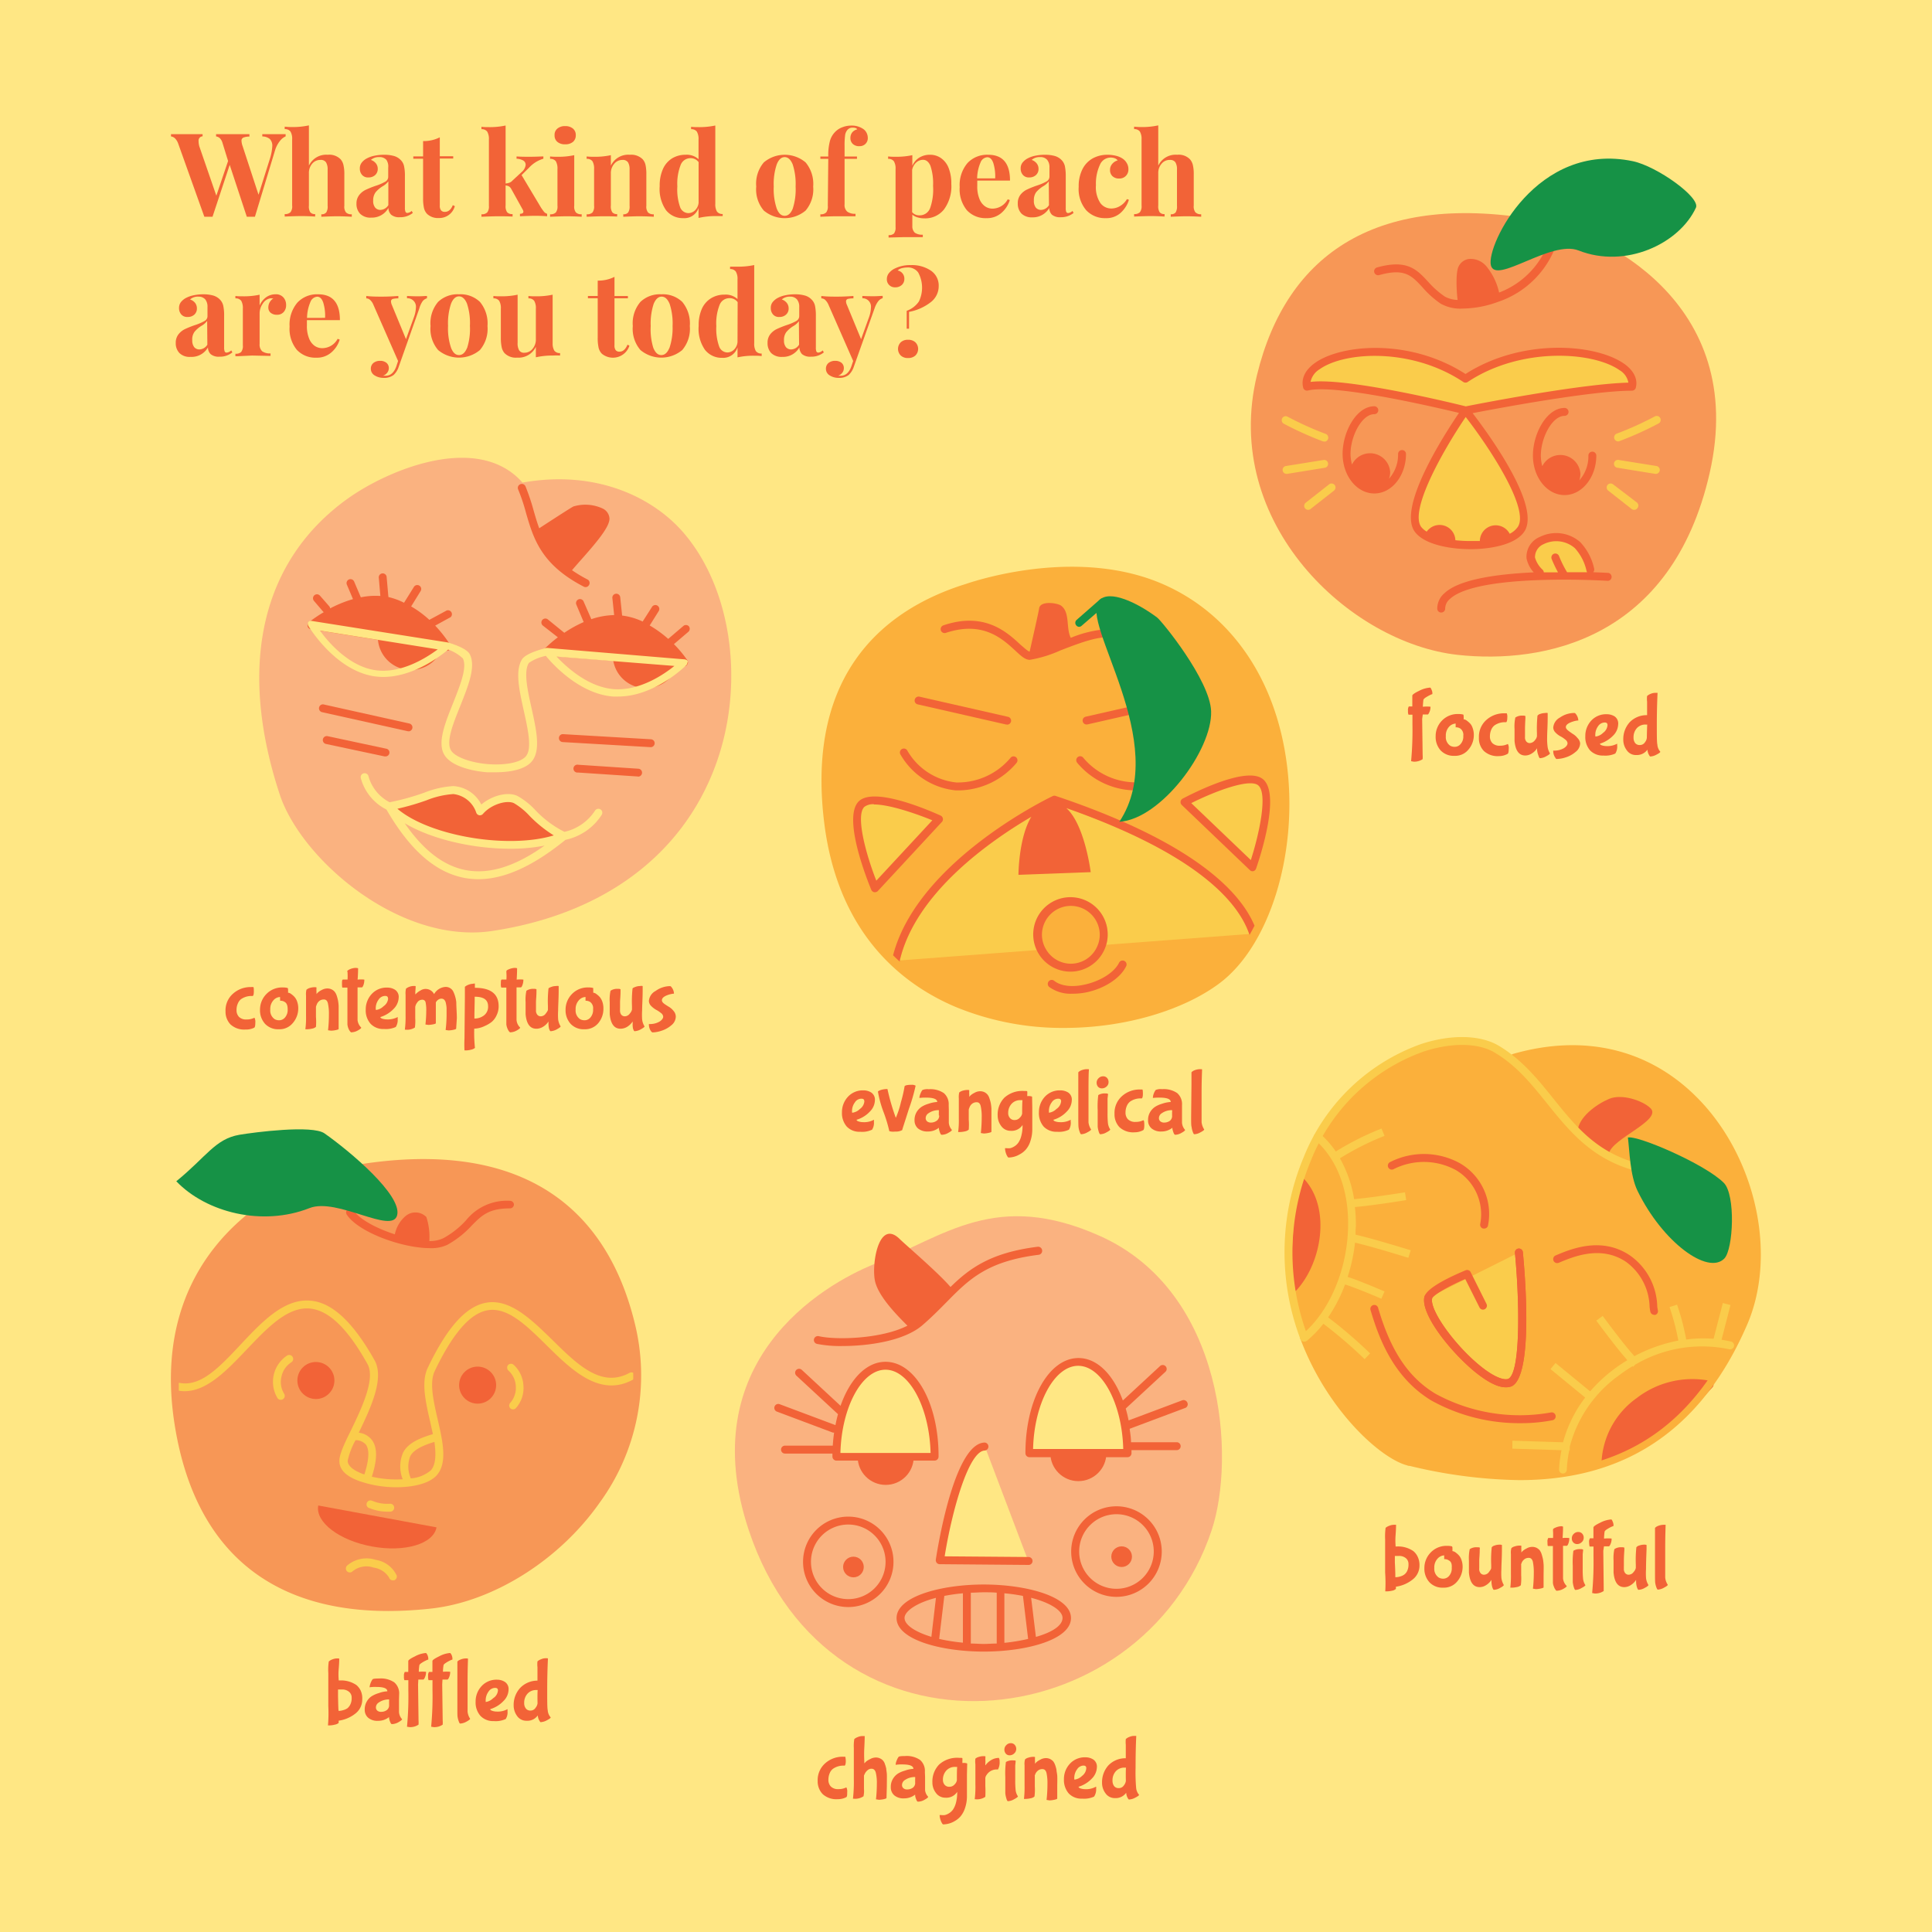 <svg id="Layer_1" data-name="Layer 1" xmlns="http://www.w3.org/2000/svg" viewBox="0 0 288 288"><defs><style>.cls-1{fill:#ffe784;}.cls-2{fill:#f26337;}.cls-3{fill:#fab280;}.cls-4{fill:#fbb03b;}.cls-5{fill:#facc4b;}.cls-6{fill:#169246;}.cls-7{fill:#f7eed8;}.cls-8{fill:#f79756;}</style></defs><title>peaches</title><rect class="cls-1" width="288" height="288"/><path class="cls-2" d="M30.46,32.31l.61,0,.61,0,2.56-7.73,2.55,7.73.61,0,.6,0,3-9.9A4.18,4.18,0,0,1,41.74,21a2.2,2.2,0,0,1,.84-.67V20c-.35,0-.79,0-1.33,0s-1.37,0-2.15,0v.34a1.79,1.79,0,0,1,1.11.37,1.41,1.41,0,0,1,.38,1.09,7.74,7.74,0,0,1-.4,2l-1.65,5.23-2.37-7.24A2.6,2.6,0,0,1,36,21a.49.49,0,0,1,.28-.49,2.33,2.33,0,0,1,.9-.15V20c-.53,0-1.36,0-2.5,0s-1.83,0-2.47,0v.34a1,1,0,0,1,.54.24,1.55,1.55,0,0,1,.41.7L34,24l-1.75,5.17-2.53-7.33A3,3,0,0,1,29.6,21a.63.63,0,0,1,.6-.68V20c-.45,0-1.16,0-2.13,0s-1.89,0-2.58,0v.34a1,1,0,0,1,.59.28,2.07,2.07,0,0,1,.5.83Z"/><path class="cls-2" d="M51.33,30.67V26a5.85,5.85,0,0,0-.13-1.39,2,2,0,0,0-.42-.86,2.36,2.36,0,0,0-1.91-.68,2.85,2.85,0,0,0-2.82,1.62v-6a11.31,11.31,0,0,1-2.53.25,10,10,0,0,1-1.08-.06v.37a1,1,0,0,1,.86.36,2.06,2.06,0,0,1,.25,1.16v9.87a1.4,1.4,0,0,1-.25,1,1.14,1.14,0,0,1-.86.27v.37c1.2-.05,2-.07,2.39-.07s1,0,2.15.07v-.37a.88.88,0,0,1-.73-.27,1.63,1.63,0,0,1-.2-1V25.83a2.07,2.07,0,0,1,.49-1.43,1.55,1.55,0,0,1,1.22-.56.91.91,0,0,1,.84.36,2,2,0,0,1,.24,1.07v5.4a1.61,1.61,0,0,1-.21,1,.87.87,0,0,1-.73.27v.37c1.11-.05,1.86-.07,2.25-.07s1.09,0,2.29.07v-.37a1.12,1.12,0,0,1-.86-.27A1.4,1.4,0,0,1,51.33,30.67Z"/><path class="cls-2" d="M57.9,31a1.48,1.48,0,0,0,.4,1,1.87,1.87,0,0,0,1.33.38,2.94,2.94,0,0,0,1.91-.64l-.17-.3a1.06,1.06,0,0,1-.63.3.29.29,0,0,1-.3-.18,1.58,1.58,0,0,1-.08-.59V26.28a6.69,6.69,0,0,0-.13-1.51,1.78,1.78,0,0,0-.51-.93,2.24,2.24,0,0,0-1-.59,5.32,5.32,0,0,0-1.47-.18,7,7,0,0,0-1.5.16,4,4,0,0,0-1.15.43,2.19,2.19,0,0,0-.72.64,1.37,1.37,0,0,0-.24.82,1.39,1.39,0,0,0,.33.95,1.15,1.15,0,0,0,.94.38,1.44,1.44,0,0,0,1-.34,1.21,1.21,0,0,0,.4-.94,1.28,1.28,0,0,0-.27-.81,1.59,1.59,0,0,0-.75-.52,1.73,1.73,0,0,1,1.26-.42,1.31,1.31,0,0,1,1.05.41A1.75,1.75,0,0,1,57.87,25v1.35a.82.82,0,0,1-.45.74,7.3,7.3,0,0,1-1.39.6,14.18,14.18,0,0,0-1.48.59,2.71,2.71,0,0,0-1,.79,2,2,0,0,0-.41,1.29,2.08,2.08,0,0,0,.55,1.51,2.17,2.17,0,0,0,1.65.57A2.81,2.81,0,0,0,57.9,31ZM56,28.65a4.41,4.41,0,0,1,1-.86,2.75,2.75,0,0,0,.89-.76v3.55a1.45,1.45,0,0,1-1.18.71,1,1,0,0,1-.78-.34,1.53,1.53,0,0,1-.3-1.05A2,2,0,0,1,56,28.65Z"/><path class="cls-2" d="M67.8,30.73l-.3-.15c-.28.69-.68,1-1.17,1a.69.69,0,0,1-.58-.22,1.08,1.08,0,0,1-.19-.73v-7h2v-.34h-2V20.47a5.26,5.26,0,0,1-2.49.56v2.29H61.61v.34h1.46v5.86A6.54,6.54,0,0,0,63.2,31a1.84,1.84,0,0,0,.49.91,2.35,2.35,0,0,0,1.73.59A2.39,2.39,0,0,0,67.8,30.73Z"/><path class="cls-2" d="M76.41,32.28v-.37a1,1,0,0,1-.81-.27,1.53,1.53,0,0,1-.23-1v-3a1.5,1.5,0,0,1,.49.14,1,1,0,0,1,.36.4l1.72,3.1a.64.64,0,0,1,.08.26.28.28,0,0,1-.13.25.82.82,0,0,1-.38.08v.37c1.1-.05,1.85-.07,2.23-.07s.9,0,1.82.07v-.37a1,1,0,0,1-.45-.28c-.11-.14-.26-.34-.45-.62l-2.91-4.87L78.86,25A4.72,4.72,0,0,1,81,23.66v-.34c-.39,0-1.07.05-2,.05-.72,0-1.4,0-2-.05v.34a2.14,2.14,0,0,1,1,.27.73.73,0,0,1,.36.63,1.58,1.58,0,0,1-.57,1.06L76.41,26.9a1.16,1.16,0,0,1-.44.32,2,2,0,0,1-.6.13V18.71a11.24,11.24,0,0,1-2.53.24c-.34,0-.7,0-1.07-.05v.36a1,1,0,0,1,.86.36,2.19,2.19,0,0,1,.25,1.17v9.88a1.45,1.45,0,0,1-.25,1,1.15,1.15,0,0,1-.86.27v.37c1.2-.05,2-.07,2.39-.07S75.26,32.23,76.41,32.28Z"/><path class="cls-2" d="M85.6,30.67V23.13a11,11,0,0,1-2.53.24c-.35,0-.71,0-1.07-.05v.36a1,1,0,0,1,.86.36,2.2,2.2,0,0,1,.24,1.17v5.46a1.46,1.46,0,0,1-.24,1,1.12,1.12,0,0,1-.86.27v.37c1.24-.05,2-.07,2.4-.07s1.15,0,2.31.07v-.37a1.14,1.14,0,0,1-.86-.27A1.4,1.4,0,0,1,85.6,30.67Z"/><path class="cls-2" d="M84.25,21.51a1.72,1.72,0,0,0,1.15-.35,1.24,1.24,0,0,0,.43-1,1.22,1.22,0,0,0-.43-1,1.72,1.72,0,0,0-1.15-.36,1.7,1.7,0,0,0-1.15.36,1.19,1.19,0,0,0-.43,1,1.21,1.21,0,0,0,.43,1A1.7,1.7,0,0,0,84.25,21.51Z"/><path class="cls-2" d="M92,32.28v-.37a.87.87,0,0,1-.73-.27,1.61,1.61,0,0,1-.21-1V25.85a2.11,2.11,0,0,1,.5-1.43,1.55,1.55,0,0,1,1.22-.58.93.93,0,0,1,.84.36,2,2,0,0,1,.23,1.07v5.4a1.61,1.61,0,0,1-.21,1,.87.87,0,0,1-.73.27v.37c1.16-.05,1.91-.07,2.26-.07s1.13,0,2.29.07v-.37a1.12,1.12,0,0,1-.86-.27,1.4,1.4,0,0,1-.25-1V26a6.49,6.49,0,0,0-.12-1.4,1.94,1.94,0,0,0-.42-.85,2.41,2.41,0,0,0-1.91-.68,2.87,2.87,0,0,0-2.84,1.62V23.13a11,11,0,0,1-2.53.24c-.35,0-.71,0-1.08-.05v.36a1,1,0,0,1,.87.36,2.2,2.2,0,0,1,.24,1.17v5.46a1.46,1.46,0,0,1-.24,1,1.13,1.13,0,0,1-.87.27v.37c1.25-.05,2-.07,2.4-.07S90.93,32.23,92,32.28Z"/><path class="cls-2" d="M106.66,32.21c.36,0,.72,0,1.07,0V31.9a1,1,0,0,1-.86-.37,2.16,2.16,0,0,1-.24-1.16V18.71a11.4,11.4,0,0,1-2.54.24c-.34,0-.7,0-1.07-.05v.36a1,1,0,0,1,.86.36,2.19,2.19,0,0,1,.25,1.17v2.94a2.61,2.61,0,0,0-1.93-.66,3.83,3.83,0,0,0-2,.53,3.56,3.56,0,0,0-1.37,1.58,6,6,0,0,0-.49,2.57,5.55,5.55,0,0,0,.94,3.58,3.19,3.19,0,0,0,2.6,1.19A2.22,2.22,0,0,0,104.13,31v1.49A11,11,0,0,1,106.66,32.21Zm-3.06-.85a1.42,1.42,0,0,1-1,.41,1.34,1.34,0,0,1-1.23-.93,7.93,7.93,0,0,1-.4-3.05,7.66,7.66,0,0,1,.48-3.16,1.56,1.56,0,0,1,1.42-1.05,1.46,1.46,0,0,1,1.27.59v6.06A1.82,1.82,0,0,1,103.6,31.36Z"/><path class="cls-2" d="M120.09,31.39a4.89,4.89,0,0,0,1.13-3.58,5,5,0,0,0-1.13-3.6,4.83,4.83,0,0,0-6.23,0,4.9,4.9,0,0,0-1.13,3.6,4.85,4.85,0,0,0,1.13,3.58,4.86,4.86,0,0,0,6.23,0Zm-4.3-.29a9.06,9.06,0,0,1-.45-3.29,9.18,9.18,0,0,1,.45-3.31c.29-.72.69-1.08,1.18-1.08s.89.36,1.19,1.07a9.4,9.4,0,0,1,.44,3.32,9.32,9.32,0,0,1-.43,3.3c-.29.71-.69,1.06-1.2,1.06S116.08,31.82,115.79,31.1Z"/><path class="cls-2" d="M123.4,30.67a1.46,1.46,0,0,1-.24,1,1.13,1.13,0,0,1-.87.27v.37c1.16-.05,1.91-.07,2.26-.07l2.49,0,.49,0v-.37a2,2,0,0,1-1.22-.31,1.3,1.3,0,0,1-.41-1.11V23.68h1.85v-.35H125.9V21.76a11.28,11.28,0,0,1,.07-1.51,1.54,1.54,0,0,1,.26-.76,1,1,0,0,1,.93-.46,1.16,1.16,0,0,1,.41.07.46.46,0,0,1,.22.18,1.38,1.38,0,0,0-.77.48,1.31,1.31,0,0,0-.25.8,1.16,1.16,0,0,0,.36.9,1.36,1.36,0,0,0,1,.33,1.21,1.21,0,0,0,.89-.35,1.18,1.18,0,0,0,.34-.85,1.71,1.71,0,0,0-.16-.75,1.57,1.57,0,0,0-.43-.55,3,3,0,0,0-1.85-.57,3.6,3.6,0,0,0-1.35.25,2.81,2.81,0,0,0-1,.62,3.1,3.1,0,0,0-.85,1.41,8.32,8.32,0,0,0-.25,2.33h-1.18v.35h1.18Z"/><path class="cls-2" d="M140.26,23.56a2.78,2.78,0,0,0-1.6-.49,3,3,0,0,0-1.63.43A2.64,2.64,0,0,0,136,24.72V23.13a11.31,11.31,0,0,1-2.53.24c-.35,0-.71,0-1.08-.05v.36a1,1,0,0,1,.86.36,2.1,2.1,0,0,1,.25,1.17v8.66a1.43,1.43,0,0,1-.23.93,1.08,1.08,0,0,1-.81.25v.36l2.19-.06c.34,0,1.16,0,2.44,0h.47v-.36a2,2,0,0,1-1.18-.29A1.29,1.29,0,0,1,136,33.7V32a2.2,2.2,0,0,0,.79.41,3.41,3.41,0,0,0,1,.14,3.57,3.57,0,0,0,2.93-1.33,5.81,5.81,0,0,0,1.09-3.8,6.2,6.2,0,0,0-.4-2.38A3.19,3.19,0,0,0,140.26,23.56ZM138.66,31a1.65,1.65,0,0,1-1.6,1.1,1.37,1.37,0,0,1-1.09-.47V25.33a2,2,0,0,1,.61-1.11,1.55,1.55,0,0,1,1-.4c.49,0,.86.3,1.12.9a8.31,8.31,0,0,1,.39,3A8.33,8.33,0,0,1,138.66,31Z"/><path class="cls-2" d="M150.56,26.92c0-2.56-1.08-3.85-3.26-3.85a4,4,0,0,0-3.08,1.24,5.07,5.07,0,0,0-1.16,3.58,4.93,4.93,0,0,0,1.08,3.46,3.79,3.79,0,0,0,2.92,1.17,3.24,3.24,0,0,0,2.23-.79,4.13,4.13,0,0,0,1.24-1.91l-.31-.11a2.6,2.6,0,0,1-2.29,1.39,1.94,1.94,0,0,1-1.1-.35,2.39,2.39,0,0,1-.83-1.11,4.8,4.8,0,0,1-.32-1.9c0-.37,0-.65,0-.82Zm-4.9-.33a6.22,6.22,0,0,1,.51-2.38,1.18,1.18,0,0,1,1-.77c.41,0,.71.3.91.89a6.76,6.76,0,0,1,.27,2.26Z"/><path class="cls-2" d="M159.25,31.76a.32.32,0,0,1-.31-.18,1.63,1.63,0,0,1-.07-.59V26.28a7.34,7.34,0,0,0-.13-1.51,1.93,1.93,0,0,0-.51-.93,2.29,2.29,0,0,0-1-.59,5.4,5.4,0,0,0-1.48-.18,7,7,0,0,0-1.5.16,4.06,4.06,0,0,0-1.15.43,2.41,2.41,0,0,0-.72.64,1.37,1.37,0,0,0-.23.82,1.39,1.39,0,0,0,.33.95,1.14,1.14,0,0,0,.93.38,1.42,1.42,0,0,0,1-.34,1.18,1.18,0,0,0,.4-.94,1.28,1.28,0,0,0-.27-.81,1.59,1.59,0,0,0-.75-.52,1.74,1.74,0,0,1,1.26-.42,1.28,1.28,0,0,1,1.05.41,1.69,1.69,0,0,1,.34,1.13v1.35a.83.83,0,0,1-.44.74,7.77,7.77,0,0,1-1.4.6,14.18,14.18,0,0,0-1.48.59,2.71,2.71,0,0,0-1,.79,2,2,0,0,0-.4,1.29,2.12,2.12,0,0,0,.54,1.51,2.21,2.21,0,0,0,1.66.57A2.81,2.81,0,0,0,156.41,31a1.47,1.47,0,0,0,.39,1,1.9,1.9,0,0,0,1.34.38,2.93,2.93,0,0,0,1.9-.64l-.17-.3A1.06,1.06,0,0,1,159.25,31.76Zm-2.88-1.18a1.44,1.44,0,0,1-1.18.71,1,1,0,0,1-.78-.34,1.59,1.59,0,0,1-.29-1.05,2,2,0,0,1,.34-1.25,4.48,4.48,0,0,1,1-.86,2.69,2.69,0,0,0,.88-.76Z"/><path class="cls-2" d="M166.86,30.77a2.48,2.48,0,0,1-1.18.31,2,2,0,0,1-1.65-.81,4.29,4.29,0,0,1-.66-2.67,6.59,6.59,0,0,1,.58-3,1.74,1.74,0,0,1,2.24-1,.93.93,0,0,1,.42.31,1.6,1.6,0,0,0-.81.52,1.32,1.32,0,0,0-.33.9,1.23,1.23,0,0,0,.36.93,1.37,1.37,0,0,0,1,.35,1.31,1.31,0,0,0,1-.39,1.34,1.34,0,0,0,.38-1,1.74,1.74,0,0,0-.25-.92,2,2,0,0,0-.7-.71,3.09,3.09,0,0,0-.95-.38,5.3,5.3,0,0,0-1.22-.14,4.51,4.51,0,0,0-2.22.55,3.79,3.79,0,0,0-1.52,1.62,5.61,5.61,0,0,0-.55,2.6,4.87,4.87,0,0,0,1.12,3.5,3.83,3.83,0,0,0,2.91,1.18,3.15,3.15,0,0,0,2.24-.81,4.26,4.26,0,0,0,1.21-1.93l-.29-.1A2.91,2.91,0,0,1,166.86,30.77Z"/><path class="cls-2" d="M178.19,31.64a1.46,1.46,0,0,1-.24-1V26a5.85,5.85,0,0,0-.13-1.39,2,2,0,0,0-.43-.86,2.33,2.33,0,0,0-1.9-.68,2.86,2.86,0,0,0-2.83,1.62v-6a11.18,11.18,0,0,1-2.53.25,10,10,0,0,1-1.07-.06v.37a1,1,0,0,1,.86.36,2.15,2.15,0,0,1,.25,1.16v9.87a1.45,1.45,0,0,1-.25,1,1.15,1.15,0,0,1-.86.27v.37c1.2-.05,2-.07,2.39-.07s1,0,2.15.07v-.37a.87.87,0,0,1-.73-.27,1.61,1.61,0,0,1-.21-1V25.83a2.08,2.08,0,0,1,.5-1.43,1.53,1.53,0,0,1,1.22-.56.93.93,0,0,1,.84.36,2,2,0,0,1,.23,1.07v5.4a1.71,1.71,0,0,1-.2,1,.88.88,0,0,1-.73.27v.37c1.11-.05,1.86-.07,2.25-.07s1.09,0,2.29.07v-.37A1.13,1.13,0,0,1,178.19,31.64Z"/><path class="cls-2" d="M33.79,52.56a.29.29,0,0,1-.3-.18,1.58,1.58,0,0,1-.08-.59V47.08a6.69,6.69,0,0,0-.13-1.51,1.93,1.93,0,0,0-.51-.93,2.29,2.29,0,0,0-1-.59,5.38,5.38,0,0,0-1.47-.18,6.9,6.9,0,0,0-1.5.16,4.13,4.13,0,0,0-1.16.43,2.41,2.41,0,0,0-.72.64,1.44,1.44,0,0,0-.23.82,1.39,1.39,0,0,0,.33.95,1.15,1.15,0,0,0,.94.38,1.44,1.44,0,0,0,1-.34,1.2,1.2,0,0,0,.39-.94,1.33,1.33,0,0,0-.26-.81,1.62,1.62,0,0,0-.76-.52,1.75,1.75,0,0,1,1.27-.42,1.31,1.31,0,0,1,1,.41,1.75,1.75,0,0,1,.33,1.13v1.35a.81.81,0,0,1-.44.74,7.61,7.61,0,0,1-1.39.6,14.46,14.46,0,0,0-1.49.59,2.76,2.76,0,0,0-1,.79,2,2,0,0,0-.41,1.29,2.08,2.08,0,0,0,.55,1.51,2.17,2.17,0,0,0,1.65.57A2.81,2.81,0,0,0,31,51.79a1.43,1.43,0,0,0,.4,1,1.87,1.87,0,0,0,1.33.38,2.9,2.9,0,0,0,1.91-.64l-.17-.3A1.08,1.08,0,0,1,33.79,52.56Zm-2.88-1.18a1.43,1.43,0,0,1-1.18.71,1,1,0,0,1-.78-.34,1.59,1.59,0,0,1-.29-1A1.93,1.93,0,0,1,29,49.46a4.19,4.19,0,0,1,1-.87,2.69,2.69,0,0,0,.88-.76Z"/><path class="cls-2" d="M41.05,43.87a2.35,2.35,0,0,0-1.4.46,2.92,2.92,0,0,0-.95,1.21V43.93a11.06,11.06,0,0,1-2.53.24c-.35,0-.71,0-1.08-.05v.36a1,1,0,0,1,.87.36A2.2,2.2,0,0,1,36.2,46v5.46a1.46,1.46,0,0,1-.24,1,1.13,1.13,0,0,1-.87.27v.37l.35,0L37.57,53l2.36.05.4,0v-.37a2,2,0,0,1-1.24-.31,1.36,1.36,0,0,1-.39-1.11V46.7a2.5,2.5,0,0,1,.46-1.42,1.64,1.64,0,0,1,1.11-.8,1.09,1.09,0,0,1,.28,0h.21A1.58,1.58,0,0,0,40,45.82a1,1,0,0,0,.34.8,1.4,1.4,0,0,0,.94.3,1.27,1.27,0,0,0,1-.4,1.48,1.48,0,0,0,.37-1.05,1.66,1.66,0,0,0-.4-1.13A1.46,1.46,0,0,0,41.05,43.87Z"/><path class="cls-2" d="M50.67,47.72c0-2.56-1.08-3.85-3.25-3.85a4,4,0,0,0-3.09,1.24,5.07,5.07,0,0,0-1.16,3.58,4.93,4.93,0,0,0,1.08,3.46,3.79,3.79,0,0,0,2.92,1.17,3.24,3.24,0,0,0,2.23-.79,4.05,4.05,0,0,0,1.24-1.91l-.31-.11A2.6,2.6,0,0,1,48,51.9a1.94,1.94,0,0,1-1.1-.35,2.39,2.39,0,0,1-.83-1.11,4.8,4.8,0,0,1-.32-1.9c0-.37,0-.65,0-.82Zm-4.9-.33A6.22,6.22,0,0,1,46.28,45a1.17,1.17,0,0,1,1-.77c.41,0,.71.3.91.89a6.76,6.76,0,0,1,.27,2.26Z"/><path class="cls-2" d="M60.67,44.12v.34A1.26,1.26,0,0,1,62,45.85a4.66,4.66,0,0,1-.28,1.39l-1.2,3.32-2.11-5.11a1.38,1.38,0,0,1-.12-.48.37.37,0,0,1,.27-.41,3.24,3.24,0,0,1,.82-.08v-.36c-.92.07-1.73.1-2.41.1s-1.61,0-2.37-.1v.36a.86.86,0,0,1,.53.19,2,2,0,0,1,.54.78l3.67,8.36-.27.83c-.34.91-.86,1.37-1.58,1.37l-.4,0a1.35,1.35,0,0,0,.64-.46,1.09,1.09,0,0,0,.23-.67,1,1,0,0,0-.36-.8,1.45,1.45,0,0,0-.94-.29,1.55,1.55,0,0,0-1,.32,1.09,1.09,0,0,0-.38.86,1.15,1.15,0,0,0,.58,1,2.46,2.46,0,0,0,1.31.36,2.27,2.27,0,0,0,1.51-.44,2.86,2.86,0,0,0,.76-1.23L62.5,46A3.61,3.61,0,0,1,63,44.9a1.38,1.38,0,0,1,.65-.44v-.34c-.31,0-.76.05-1.33.05S61.22,44.15,60.67,44.12Z"/><path class="cls-2" d="M68.42,43.87A4.21,4.21,0,0,0,65.31,45a4.9,4.9,0,0,0-1.13,3.6,4.85,4.85,0,0,0,1.13,3.58,4.86,4.86,0,0,0,6.23,0,4.89,4.89,0,0,0,1.13-3.58A5,5,0,0,0,71.54,45,4.18,4.18,0,0,0,68.42,43.87Zm1.2,8c-.29.71-.69,1.06-1.2,1.06s-.89-.35-1.18-1.07a9.06,9.06,0,0,1-.45-3.29,9.18,9.18,0,0,1,.45-3.31c.29-.72.69-1.08,1.18-1.08s.9.36,1.19,1.07a9.18,9.18,0,0,1,.44,3.32A9.32,9.32,0,0,1,69.62,51.91Z"/><path class="cls-2" d="M82.38,51.19V43.93a11.37,11.37,0,0,1-2.53.24c-.35,0-.71,0-1.08-.05v.36a1,1,0,0,1,.86.36A2.1,2.1,0,0,1,79.88,46v4.54A2.14,2.14,0,0,1,79.39,52a1.54,1.54,0,0,1-1.19.58.85.85,0,0,1-.82-.37,2.09,2.09,0,0,1-.22-1.09V43.93a11.31,11.31,0,0,1-2.53.24c-.36,0-.72,0-1.08-.05v.36a1,1,0,0,1,.86.36A2.1,2.1,0,0,1,74.66,46v4.38a6.53,6.53,0,0,0,.13,1.4,2,2,0,0,0,.41.85,2.35,2.35,0,0,0,1.89.68,2.85,2.85,0,0,0,2.79-1.61v1.56A11.31,11.31,0,0,1,82.41,53a9.76,9.76,0,0,1,1.08,0v-.37a1,1,0,0,1-.86-.36A2.06,2.06,0,0,1,82.38,51.19Z"/><path class="cls-2" d="M92.36,52.42a.69.69,0,0,1-.58-.22,1.15,1.15,0,0,1-.18-.73v-7h2v-.34h-2V41.27a5.33,5.33,0,0,1-2.5.56v2.29H87.64v.34H89.1v5.86a6.54,6.54,0,0,0,.13,1.5,1.92,1.92,0,0,0,.49.91,2.59,2.59,0,0,0,4.11-1.2l-.29-.15C93.25,52.07,92.86,52.42,92.36,52.42Z"/><path class="cls-2" d="M98.58,43.87A4.19,4.19,0,0,0,95.47,45a4.91,4.91,0,0,0-1.14,3.6,4.85,4.85,0,0,0,1.14,3.58,4.86,4.86,0,0,0,6.23,0,4.89,4.89,0,0,0,1.13-3.58A5,5,0,0,0,101.7,45,4.18,4.18,0,0,0,98.58,43.87Zm1.2,8c-.29.71-.69,1.06-1.2,1.06s-.89-.35-1.19-1.07A9.33,9.33,0,0,1,97,48.61a9.46,9.46,0,0,1,.44-3.31c.3-.72.69-1.08,1.19-1.08s.89.36,1.19,1.07a9.4,9.4,0,0,1,.44,3.32A9.32,9.32,0,0,1,99.78,51.91Z"/><path class="cls-2" d="M112.43,51.17V39.51a11.24,11.24,0,0,1-2.53.24c-.35,0-.7,0-1.07,0v.36a1,1,0,0,1,.85.36,2.09,2.09,0,0,1,.26,1.17v2.94a2.63,2.63,0,0,0-1.93-.66,3.81,3.81,0,0,0-2,.53A3.56,3.56,0,0,0,104.64,46a6,6,0,0,0-.49,2.57,5.49,5.49,0,0,0,.94,3.58,3.17,3.17,0,0,0,2.59,1.19,2.23,2.23,0,0,0,2.26-1.56v1.49a10.94,10.94,0,0,1,2.53-.24c.35,0,.71,0,1.07.05V52.7a1,1,0,0,1-.87-.37A2.16,2.16,0,0,1,112.43,51.17ZM109.94,51a1.82,1.82,0,0,1-.53,1.13,1.44,1.44,0,0,1-1,.41,1.33,1.33,0,0,1-1.22-.93,7.89,7.89,0,0,1-.41-3,7.47,7.47,0,0,1,.49-3.16,1.55,1.55,0,0,1,1.42-1,1.46,1.46,0,0,1,1.27.59Z"/><path class="cls-2" d="M122,52.56a.32.32,0,0,1-.31-.18,1.63,1.63,0,0,1-.07-.59V47.08a7.34,7.34,0,0,0-.13-1.51,1.87,1.87,0,0,0-.52-.93,2.19,2.19,0,0,0-1-.59,5.27,5.27,0,0,0-1.47-.18,7,7,0,0,0-1.5.16,4.06,4.06,0,0,0-1.15.43,2.41,2.41,0,0,0-.72.64,1.37,1.37,0,0,0-.23.82,1.39,1.39,0,0,0,.33.95,1.13,1.13,0,0,0,.93.38,1.42,1.42,0,0,0,1-.34,1.18,1.18,0,0,0,.4-.94,1.28,1.28,0,0,0-.27-.81,1.59,1.59,0,0,0-.75-.52,1.74,1.74,0,0,1,1.26-.42,1.28,1.28,0,0,1,1,.41,1.69,1.69,0,0,1,.34,1.13v1.35a.83.83,0,0,1-.44.74,7.77,7.77,0,0,1-1.4.6,14.18,14.18,0,0,0-1.48.59,2.71,2.71,0,0,0-1,.79,2,2,0,0,0-.4,1.29,2.12,2.12,0,0,0,.54,1.51,2.21,2.21,0,0,0,1.66.57,2.79,2.79,0,0,0,2.54-1.41,1.52,1.52,0,0,0,.4,1,1.9,1.9,0,0,0,1.34.38,2.92,2.92,0,0,0,1.91-.64l-.18-.3A1.06,1.06,0,0,1,122,52.56Zm-2.88-1.18a1.45,1.45,0,0,1-1.18.71,1,1,0,0,1-.78-.34,1.53,1.53,0,0,1-.29-1,1.93,1.93,0,0,1,.34-1.24,4.26,4.26,0,0,1,1-.87,2.69,2.69,0,0,0,.88-.76Z"/><path class="cls-2" d="M128.55,44.12v.34a1.25,1.25,0,0,1,1.28,1.39,4.61,4.61,0,0,1-.27,1.39l-1.2,3.32-2.11-5.11a1.23,1.23,0,0,1-.13-.48.37.37,0,0,1,.27-.41,3.33,3.33,0,0,1,.83-.08v-.36c-.93.07-1.73.1-2.41.1s-1.61,0-2.38-.1v.36a.87.87,0,0,1,.54.19,2.23,2.23,0,0,1,.54.78l3.67,8.36-.28.83c-.33.91-.86,1.37-1.57,1.37l-.4,0a1.35,1.35,0,0,0,.64-.46,1.08,1.08,0,0,0,.22-.67,1,1,0,0,0-.35-.8,1.47,1.47,0,0,0-.94-.29,1.53,1.53,0,0,0-1,.32,1.09,1.09,0,0,0-.38.86,1.13,1.13,0,0,0,.58,1,2.43,2.43,0,0,0,1.31.36,2.27,2.27,0,0,0,1.51-.44,3,3,0,0,0,.76-1.23l3.1-8.72a3.59,3.59,0,0,1,.55-1.05,1.33,1.33,0,0,1,.65-.44v-.34c-.31,0-.76.05-1.34.05S129.09,44.15,128.55,44.12Z"/><path class="cls-2" d="M135.36,50.65a1.52,1.52,0,0,0-1.07.36,1.39,1.39,0,0,0,0,2,1.52,1.52,0,0,0,1.07.36,1.57,1.57,0,0,0,1.08-.36,1.39,1.39,0,0,0,0-2A1.57,1.57,0,0,0,135.36,50.65Z"/><path class="cls-2" d="M138.79,40.36a5,5,0,0,0-3-.84,5.08,5.08,0,0,0-2.6.61,2.6,2.6,0,0,0-.73.65,1.44,1.44,0,0,0-.26.86,1.17,1.17,0,0,0,.35.85,1.18,1.18,0,0,0,.88.34,1.41,1.41,0,0,0,1-.35,1.19,1.19,0,0,0,.38-.89,1.23,1.23,0,0,0-1-1.27,1.31,1.31,0,0,1,.62-.34,3.56,3.56,0,0,1,.89-.11,1.84,1.84,0,0,1,1.56.76,4.73,4.73,0,0,1,.1,4.31,3.7,3.7,0,0,1-1.82,1.39V49h.35V46.49a7.49,7.49,0,0,0,3.23-1.44,3,3,0,0,0,1.19-2.41A2.67,2.67,0,0,0,138.79,40.36Z"/><path class="cls-3" d="M130.43,188.39c-8,3.2-27.18,14.64-18.81,39.72,12.15,36.47,58.53,31.36,69,0,3.56-10.68,2.09-35.54-16.73-43.9C148.48,177.36,140.88,184.21,130.43,188.39Z"/><path class="cls-2" d="M154.69,185.85c-6.95.87-10.11,3.17-13,6-1.85-2.16-6.68-6.27-7.56-7.14-3.15-3.11-4.23,3.74-3.7,6.23.49,2.3,3.27,5.11,4.84,6.68-3.93,2-10.74,2.15-13.22,1.56a.6.6,0,0,0-.71.44.59.59,0,0,0,.44.71,17.81,17.81,0,0,0,3.78.32c3.89,0,9.23-.75,11.95-3.11,1.36-1.17,2.46-2.29,3.53-3.37,3.38-3.44,6.06-6.15,13.79-7.12a.59.59,0,0,0,.52-.66A.6.6,0,0,0,154.69,185.85Z"/><circle class="cls-2" cx="132.03" cy="217.17" r="4.18"/><circle class="cls-2" cx="160.75" cy="216.61" r="4.18"/><path class="cls-1" d="M160.75,203c-4.05,0-7.32,6.08-7.32,13.58h14.63C168.06,209.11,164.79,203,160.75,203Z"/><path class="cls-1" d="M132,203.58c-4,0-7.32,6.08-7.32,13.59h14.64C139.35,209.66,136.07,203.58,132,203.58Z"/><path class="cls-2" d="M177,209.09a.61.61,0,0,0-.76-.35l-8,3c-.12-.61-.26-1.2-.43-1.77l5.93-5.49a.58.58,0,0,0,0-.83.59.59,0,0,0-.83,0l-5.53,5.12c-1.4-3.84-3.81-6.33-6.61-6.33-4.44,0-7.91,6.23-7.91,14.19a.59.59,0,0,0,.59.59h14.63a.59.59,0,0,0,.59-.59c0-.16,0-.31,0-.46h6.74a.59.59,0,0,0,0-1.18H168.6c0-.7-.12-1.38-.21-2l8.24-3.09A.59.59,0,0,0,177,209.09ZM154,216c.16-6.78,3.17-12.4,6.72-12.4s6.55,5.62,6.72,12.4Z"/><path class="cls-2" d="M132,203c-2.86,0-5.31,2.59-6.7,6.56l-5.78-5.36a.59.59,0,1,0-.8.87l6.2,5.74c-.15.52-.27,1.07-.38,1.63l-8.35-3.13a.59.59,0,0,0-.42,1.1l8.37,3.14a.45.45,0,0,0,.2,0h0c-.09.63-.16,1.28-.2,1.95h-7.12a.59.59,0,0,0-.59.59.58.58,0,0,0,.59.59h7.07c0,.16,0,.3,0,.46a.6.6,0,0,0,.59.59h14.64a.6.6,0,0,0,.59-.59C139.94,209.22,136.46,203,132,203Zm-6.72,13.59c.17-6.79,3.18-12.41,6.72-12.41s6.55,5.62,6.72,12.41Z"/><path class="cls-1" d="M153.28,232.69l-13.2-.11s2.63-17,6.74-16.94"/><path class="cls-2" d="M153.28,233.28h0l-13.2-.11a.57.57,0,0,1-.44-.2.64.64,0,0,1-.14-.48c.45-2.91,2.93-17.45,7.32-17.45h0a.6.6,0,0,1,0,1.19h0c-2.41,0-4.92,9-6,15.77l12.51.1a.6.6,0,0,1,.59.6A.59.59,0,0,1,153.28,233.28Z"/><circle class="cls-2" cx="127.22" cy="233.59" r="1.54"/><circle class="cls-2" cx="167.2" cy="232.05" r="1.54"/><path class="cls-2" d="M146.65,236.2c-6.29,0-13,1.76-13,5s6.67,5,13,5,13-1.76,13-5S152.93,236.2,146.65,236.2ZM138.84,244c-2.49-.75-4-1.81-4-2.81s1.76-2.25,4.68-3Zm1.93-6.1a26.4,26.4,0,0,1,2.77-.39v7.36a27.14,27.14,0,0,1-3.54-.56Zm3.95,7.06v-7.54c.63,0,1.26-.06,1.93-.06s1.31,0,1.93.06V245c-.62,0-1.27.06-1.93.06S145.34,245,144.72,245Zm5-.09v-7.36a26.4,26.4,0,0,1,2.77.39l.77,6.41A27.14,27.14,0,0,1,149.76,244.89Zm4.7-.87-.71-5.82c2.92.76,4.68,1.92,4.68,3S157,243.27,154.46,244Z"/><path class="cls-2" d="M126.45,226.08a6.74,6.74,0,1,0,6.74,6.74A6.74,6.74,0,0,0,126.45,226.08Zm0,12.3a5.56,5.56,0,1,1,5.56-5.56A5.56,5.56,0,0,1,126.45,238.38Z"/><path class="cls-2" d="M166.43,224.54a6.75,6.75,0,1,0,6.75,6.74A6.75,6.75,0,0,0,166.43,224.54Zm0,12.3a5.56,5.56,0,1,1,5.56-5.56A5.57,5.57,0,0,1,166.43,236.84Z"/><path class="cls-4" d="M225.76,157.67l.65,1.16a19.53,19.53,0,0,0-3.25-2.46c-6.51-3.91-22.13,1.3-28.29,16.35-9.82,24,8.71,43.66,15.18,45.17,20.92,4.87,39.66,2.85,49.86-20.6C267.47,179.9,253.1,149.86,225.76,157.67Z"/><path class="cls-2" d="M235.18,168.62c.11-2.06,2.77-4,4.68-4.81s5,.26,6.15,1.36c1.9,1.78-5.74,4.56-6.15,6.75"/><path class="cls-2" d="M221.23,183.14l-.14,0a.59.59,0,0,1-.43-.72,7.64,7.64,0,0,0-3.64-8,10,10,0,0,0-9.25-.15.59.59,0,1,1-.51-1.06,11.14,11.14,0,0,1,10.36.19,8.74,8.74,0,0,1,4.18,9.35A.59.59,0,0,1,221.23,183.14Z"/><path class="cls-2" d="M246.59,196a.6.6,0,0,1-.57-.44,5.76,5.76,0,0,1-.12-.81,8.53,8.53,0,0,0-3.54-6.67c-3.74-2.48-7.8-.76-10,.16a.59.59,0,0,1-.47-1.09c2.22-.94,6.82-2.89,11.09,0a9.57,9.57,0,0,1,4.06,7.52,4.43,4.43,0,0,0,.09.63.58.58,0,0,1-.42.72Z"/><path class="cls-5" d="M226.41,186.71s1.75,18-1.34,19.38-12.83-9.3-12.17-12.62"/><path class="cls-2" d="M224.44,206.8c-1.11,0-2.57-.71-4.35-2.12-3.53-2.8-8.31-8.6-7.77-11.32a.59.59,0,0,1,1.16.22c-.36,1.79,3.49,7.12,7.35,10.18,2.13,1.69,3.46,2,4,1.79,1.86-.84,1.7-11.49,1-18.78a.59.59,0,0,1,1.18-.11c.3,3.07,1.62,18.47-1.68,20A2.3,2.3,0,0,1,224.44,206.8Z"/><path class="cls-2" d="M224.44,206.8c-1.11,0-2.57-.71-4.35-2.12-3.53-2.8-8.31-8.6-7.77-11.32.28-1.44,4.4-3.27,6.16-4a.58.58,0,0,1,.75.28l2.36,4.73a.59.59,0,0,1-.26.79.58.58,0,0,1-.79-.27l-2.12-4.23c-2.54,1.1-4.79,2.41-4.94,2.92-.36,1.78,3.49,7.11,7.35,10.17,2.13,1.69,3.46,2,4,1.79,1.86-.84,1.7-11.49,1-18.78a.59.59,0,0,1,1.18-.11c.3,3.07,1.62,18.47-1.68,20A2.3,2.3,0,0,1,224.44,206.8Z"/><path class="cls-2" d="M226.72,212.15a27,27,0,0,1-13.37-3.39c-5.52-3.36-7.74-9-9.06-13.52a.59.59,0,0,1,1.13-.33c1.87,6.43,4.5,10.39,8.54,12.84a26.19,26.19,0,0,0,17.24,2.8.59.59,0,0,1,.69.47.58.58,0,0,1-.46.69A24.05,24.05,0,0,1,226.72,212.15Z"/><path class="cls-2" d="M255.41,206.25a.58.58,0,0,0-.43-.4,13.58,13.58,0,0,0-11,2.56,12.46,12.46,0,0,0-5.24,9.47.61.61,0,0,0,.26.52.67.67,0,0,0,.33.1.54.54,0,0,0,.25-.06A76.26,76.26,0,0,0,248,214a90.21,90.21,0,0,0,7.27-7.19A.57.57,0,0,0,255.41,206.25Z"/><path class="cls-4" d="M226.47,220.64a73.46,73.46,0,0,1-16.56-2.18.59.59,0,0,1,.27-1.15c25.36,5.91,40.52-.34,49.19-20.26,4.12-9.48,1.61-22.64-6-31.29-7-7.93-16.71-10.6-27.48-7.52a.59.59,0,0,1-.32-1.14c11.23-3.21,21.42-.41,28.69,7.88,7.86,9,10.46,22.67,6.16,32.54C252.49,215.82,239.23,220.64,226.47,220.64Z"/><path class="cls-4" d="M210.05,218.48l-.14,0c-4-.93-12.06-8.2-16.06-18.89a.59.59,0,1,1,1.1-.41c4,10.65,11.92,17.38,15.23,18.15a.59.59,0,0,1,.44.71A.58.58,0,0,1,210.05,218.48Z"/><path class="cls-5" d="M258.1,200c-.48-.12-1-.21-1.47-.29l1.33-5.17-1.14-.3-1.38,5.33a19.3,19.3,0,0,0-4.08.11,35,35,0,0,0-1.18-4.64l-.18-.56-1.12.36.18.56a36.08,36.08,0,0,1,1.13,4.44v0a23.12,23.12,0,0,0-6.55,2.32c-1.6-1.75-4.35-5.49-4.38-5.53l-.35-.47-.95.7.35.47c.12.16,2.62,3.57,4.28,5.43-.66.4-1.3.82-1.93,1.29a22.35,22.35,0,0,0-3.62,3.36l-5.16-4.23-.75.91,5.17,4.24A19.31,19.31,0,0,0,233,215l-7.55-.24,0,1.19,7.32.23a18,18,0,0,0-.36,2.87.58.58,0,0,0,.56.61h0a.6.6,0,0,0,.59-.57,17.44,17.44,0,0,1,.37-2.89H234l0-.54A19,19,0,0,1,241.37,205a22.63,22.63,0,0,1,2-1.35l.08.09.32-.32a19.63,19.63,0,0,1,14-2.29.6.6,0,0,0,.71-.43A.59.59,0,0,0,258.1,200Z"/><path class="cls-5" d="M202.07,184.05c0-.42,0-.85.05-1.27a24,24,0,0,0-.15-2.85c2.28-.18,6.86-.9,7.07-.94l.58-.09-.18-1.16-.59.09s-4.81.76-7,.92a18,18,0,0,0-2.11-6.08,41.3,41.3,0,0,1,6.1-3.13l.55-.22-.45-1.09-.55.22a42.1,42.1,0,0,0-6.26,3.2,14.34,14.34,0,0,0-2.3-2.61.61.61,0,0,0-.84.05.6.6,0,0,0,.06.84c3.24,2.86,5,7.41,4.91,12.83-.09,6.42-2.76,12.75-6.8,16.12a.59.59,0,0,0-.08.83.6.6,0,0,0,.46.21.58.58,0,0,0,.38-.14,16.12,16.12,0,0,0,2.35-2.45l.08.06A68.41,68.41,0,0,1,203,202.2l.42.41.82-.86-.43-.41a66.71,66.71,0,0,0-5.76-4.91l-.07-.05a23,23,0,0,0,2.53-4.91l.38.13c1.5.5,4.46,1.75,4.49,1.77l.54.23.47-1.09-.55-.23c-.12-.05-3-1.29-4.58-1.81l-.37-.12a25.53,25.53,0,0,0,1.1-5.11c2.7.63,7.33,2.07,7.38,2.09l.57.17.35-1.12-.57-.18C209.49,186.14,204.78,184.67,202.07,184.05Z"/><path class="cls-2" d="M194.26,175.6a.61.61,0,0,0-.63-.14.62.62,0,0,0-.39.52l-1,15.91a.59.59,0,0,0,.36.58.5.5,0,0,0,.23.05.6.6,0,0,0,.44-.19C197.14,188.09,198.42,179.86,194.26,175.6Z"/><path class="cls-5" d="M194.4,200a.58.58,0,0,1-.55-.38,36.56,36.56,0,0,1,.47-27.07,29.52,29.52,0,0,1,17.47-16.9c4.53-1.5,8.89-1.4,11.67.26,3.44,2.07,5.81,5,8.11,7.87,3.92,4.87,7.63,9.48,16.37,10.28a.59.59,0,1,1-.1,1.17c-9.25-.84-13.29-5.86-17.2-10.71-2.33-2.9-4.53-5.64-7.79-7.59-2.49-1.5-6.48-1.55-10.68-.16a28.29,28.29,0,0,0-16.75,16.22,35.43,35.43,0,0,0-.47,26.22.59.59,0,0,1-.34.76A.76.76,0,0,1,194.4,200Z"/><path class="cls-6" d="M257.05,187.6c1.33-1.38,1.7-9.49-.09-11.28-2.83-2.83-12.9-7.13-14.29-6.75.25,2,.31,5.63,1.43,7.94C247.84,185.19,254.61,190.12,257.05,187.6Z"/><path class="cls-4" d="M191.89,114.42c-1.53-13-8.32-22.93-18.62-27.38-12.15-5.25-26.5-.94-29.26,0l-.45.14c-11,3.54-23.54,12.56-20.69,35.51,2.08,16.66,11.77,24.09,19.53,27.39a41.73,41.73,0,0,0,16.26,3.15c9.15,0,17.83-2.68,23.15-6.67C189.2,141,193.44,127.49,191.89,114.42Z"/><path class="cls-2" d="M164.87,93.8a17.12,17.12,0,0,0-5.25,1.28c-.74-1.44-.08-3.74-1.42-4.78-.53-.42-3.13-.81-3.3.39,0,.23-1.15,5.27-1.41,6.44-.23,0-.87-.61-1.34-1-2-1.86-5.36-5-11.52-2.91a.6.6,0,0,0-.38.75.59.59,0,0,0,.75.37c5.5-1.83,8.42.87,10.35,2.65.85.79,1.47,1.37,2.16,1.37h0a18.49,18.49,0,0,0,4.58-1.41c2.34-.9,5-1.93,6.74-1.93a.59.59,0,0,0,.59-.59A.6.6,0,0,0,164.87,93.8Z"/><path class="cls-5" d="M159.63,133.86a5.5,5.5,0,0,1,5.49,5.49,5.21,5.21,0,0,1-.22,1.49l21.32-1.61c-1.68-4.94-8-12.24-28.63-19.25l-.37-.12c-2.89,1.43-20.1,10.49-23.09,23.31l20.5-1.55a5.49,5.49,0,0,1,5-7.76Z"/><path class="cls-2" d="M165.12,139.35a5.55,5.55,0,1,0-.22,1.49A5.21,5.21,0,0,0,165.12,139.35Zm-5.49,4.31a4.3,4.3,0,0,1-3.7-2.14,4.24,4.24,0,0,1-.61-2.17,4.31,4.31,0,0,1,8.62,0,4.22,4.22,0,0,1-.32,1.59A4.3,4.3,0,0,1,159.63,143.66Z"/><path class="cls-2" d="M159.85,148.13a5.44,5.44,0,0,1-3.44-1,.6.6,0,0,1-.09-.83.58.58,0,0,1,.83-.09c1,.79,2.72,1,4.68.53,2.33-.54,4.33-1.85,5-3.25a.59.59,0,0,1,1.07.49c-.81,1.75-3.08,3.29-5.78,3.91A10.14,10.14,0,0,1,159.85,148.13Z"/><path class="cls-2" d="M143.11,117.82c-.21,0-.42,0-.64,0a10.7,10.7,0,0,1-8.21-5.3.59.59,0,1,1,1-.62,9.56,9.56,0,0,0,7.29,4.74,10.24,10.24,0,0,0,8.1-3.69.58.58,0,0,1,.83-.05.6.6,0,0,1,.05.83A11.45,11.45,0,0,1,143.11,117.82Z"/><path class="cls-2" d="M150.11,108l-.14,0-13.17-3a.58.58,0,0,1-.44-.71.59.59,0,0,1,.7-.44l13.18,3a.59.59,0,0,1-.13,1.17Z"/><path class="cls-2" d="M169,117.82a11.44,11.44,0,0,1-8.42-4.11.6.6,0,0,1,.05-.83.58.58,0,0,1,.83.05,10.23,10.23,0,0,0,8.1,3.69,9.56,9.56,0,0,0,7.29-4.74.59.59,0,0,1,1,.62,10.7,10.7,0,0,1-8.21,5.3C169.41,117.82,169.2,117.82,169,117.82Z"/><path class="cls-2" d="M162,108a.59.59,0,0,1-.13-1.17l13.18-3a.59.59,0,0,1,.7.44.58.58,0,0,1-.44.71l-13.17,3Z"/><path class="cls-2" d="M158,118.86l-.6-.2a.59.59,0,0,0-.45,0c-2.1,1-20.31,10.26-23.82,23.74.32.32.64.64,1,.94,0,0,0,0,0,0a.84.84,0,0,0,0-.17c2.36-10.11,13.56-17.88,19.61-21.42-1.91,3.14-1.92,8.66-1.92,8.66l10.77-.4s-.88-7.12-3.65-9.56c19.51,6.86,25.63,14,27.28,18.78a.78.78,0,0,1,.05.14l0,0c.25-.45.5-.91.74-1.38C184.87,132.88,177.94,125.66,158,118.86Z"/><path class="cls-6" d="M172.5,92.06c-2.95-2.22-7.16-4.23-8.64-2.56-3,3.35,10.81,21.22,3,33,6.18-.37,13.88-10.71,13.68-16.48C180.38,101.39,173.17,92.56,172.5,92.06Z"/><path class="cls-5" d="M130.43,132.44,140,122.13s-9.42-4.29-11.53-2.25C126.15,122.09,130.43,132.44,130.43,132.44Z"/><path class="cls-2" d="M130.43,133h-.11a.6.6,0,0,1-.44-.36c-.74-1.79-4.3-10.84-1.85-13.2,2.28-2.21,10.55,1.39,12.19,2.14a.57.57,0,0,1,.33.42.59.59,0,0,1-.14.52l-9.55,10.3A.59.59,0,0,1,130.43,133Zm-.13-13.11a2.12,2.12,0,0,0-1.45.39c-1.35,1.3.26,7.13,1.78,11l8.35-9C136.13,121.12,132.43,119.92,130.3,119.92Z"/><path class="cls-5" d="M176.58,119.57l10.15,9.72s3.64-10.59,1.23-12.66C185.72,114.72,176.58,119.57,176.58,119.57Z"/><path class="cls-2" d="M186.73,129.88a.58.58,0,0,1-.41-.17L176.17,120a.6.6,0,0,1-.18-.51.59.59,0,0,1,.31-.44c1.59-.84,9.62-4.93,12-2.87,2.59,2.22-.42,11.47-1.06,13.3a.58.58,0,0,1-.41.38Zm-9.15-10.16,8.88,8.49c1.28-4,2.54-9.91,1.11-11.13C186.33,116,181.23,117.89,177.58,119.72Z"/><line class="cls-7" x1="160.89" y1="92.85" x2="164.43" y2="89.77"/><path class="cls-6" d="M160.88,93.44a.56.56,0,0,1-.44-.21.58.58,0,0,1,.06-.83L164,89.33a.59.59,0,1,1,.78.89l-3.55,3.07A.58.58,0,0,1,160.88,93.44Z"/><path class="cls-8" d="M254.86,70.5C249.18,95.45,230,99,217.3,97.62,201.23,95.86,182,78,187.38,55.89c4.43-18.19,18.05-27.49,42.44-23C238.34,34.53,260.7,44.81,254.86,70.5Z"/><path class="cls-2" d="M231.78,35.07a.59.59,0,0,0-.73.41,12.56,12.56,0,0,1-7.58,8.13,9.34,9.34,0,0,0-1.88-3.89A3.06,3.06,0,0,0,219,38.6a2,2,0,0,0-1.56,1.11c-.47.89-.32,3.66-.16,5a4.23,4.23,0,0,1-1.9-.5A13.4,13.4,0,0,1,212.89,42c-1.68-1.82-3.13-3.39-7.62-2.13a.59.59,0,0,0-.41.73.6.6,0,0,0,.73.41c3.79-1.07,4.84.07,6.43,1.79a14.29,14.29,0,0,0,2.73,2.46A6,6,0,0,0,218,46a15.86,15.86,0,0,0,5.31-1,13.93,13.93,0,0,0,8.89-9.15A.6.6,0,0,0,231.78,35.07Z"/><path class="cls-6" d="M235.32,37.34c7,2.76,15-1,17.49-6.38.69-1.53-5.8-6.17-9.4-6.93-14.31-3-21.86,12.51-21.17,15.5S231.21,35.71,235.32,37.34Z"/><path class="cls-5" d="M194.83,57.64c-1.18-4.73,13-8.27,23.63-1.18,10.64-7.09,26-3.55,24.81,1.18-7.09,0-24.81,3.54-24.81,3.54S229.41,75,226.73,78.9c-2.15,3.18-13.11,3.12-15.36,0-2.73-3.78,7.09-17.72,7.09-17.72S199.56,56.46,194.83,57.64Z"/><path class="cls-2" d="M209,67.09a.59.59,0,0,0-.59.59,5.37,5.37,0,0,1-1.36,3.69,2.83,2.83,0,0,0,.18-1,3,3,0,0,0-5.69-1.12,6.37,6.37,0,0,1-.22-1.6c0-2.6,1.67-5.91,3.55-5.91a.59.59,0,0,0,.59-.59.6.6,0,0,0-.59-.59c-2.67,0-4.73,3.81-4.73,7.09s2.12,5.91,4.73,5.91,4.72-2.65,4.72-5.91A.58.58,0,0,0,209,67.09Z"/><path class="cls-2" d="M237.37,67.33a.58.58,0,0,0-.59.59,5.39,5.39,0,0,1-1.36,3.69,3.15,3.15,0,0,0,.17-1,3,3,0,0,0-5.68-1.12,5.87,5.87,0,0,1-.22-1.59c0-2.61,1.67-5.91,3.54-5.91a.59.59,0,1,0,0-1.18c-2.66,0-4.72,3.81-4.72,7.09s2.12,5.9,4.72,5.9,4.73-2.65,4.73-5.9A.59.59,0,0,0,237.37,67.33Z"/><path class="cls-2" d="M242.1,54.22c-4.28-3-15.26-3.84-23.64,1.53-8.35-5.37-18.51-4.42-22.41-1.67-1.49,1.05-2.12,2.36-1.79,3.7a.59.59,0,0,0,.72.43c4-1,18.82,2.46,22.51,3.34-2.13,3.13-9.21,14.07-6.6,17.7,1.4,1.93,5.26,2.61,8.27,2.61h.29c1.42,0,6.18-.27,7.77-2.61,2.55-3.77-5.26-14.49-7.7-17.66,3.76-.73,17.74-3.35,23.75-3.35a.61.61,0,0,0,.58-.45C244.17,56.51,243.55,55.24,242.1,54.22ZM226.24,78.57a3.33,3.33,0,0,1-1.19,1,2.36,2.36,0,0,0-4.45,1.08c-.38,0-.77,0-1.17,0a19.91,19.91,0,0,1-2.48-.12,2.35,2.35,0,0,0-4.27-1.28,3,3,0,0,1-.83-.71c-1.73-2.41,3-11,6.64-16.38C222.58,67.45,228,76.06,226.24,78.57Zm-7.76-18c-1.6-.4-15.19-3.72-21.61-3.72a13.51,13.51,0,0,0-1.51.08,2.92,2.92,0,0,1,1.37-1.9c3.76-2.65,13.73-3.21,21.4,1.91a.61.61,0,0,0,.66,0c7.88-5.25,18.67-4.55,22.63-1.76a2.72,2.72,0,0,1,1.32,1.86C235.65,57.21,220.18,60.24,218.48,60.58Z"/><path class="cls-5" d="M229.49,85.31a4.88,4.88,0,0,1-1.26-2.14c-.32-2.88,4.41-4.27,6.93-1.93.94.87,1.51,3.28,1.9,4.68"/><path class="cls-2" d="M239.77,85.4c-.16,0-1-.06-2.28-.1a.57.57,0,0,0,.14-.56,8.3,8.3,0,0,0-2.07-3.93,5.44,5.44,0,0,0-6-.78,3.19,3.19,0,0,0-2,3.21,4.44,4.44,0,0,0,1.07,2.08c-5.35.25-11.09,1-13.32,3.12a3,3,0,0,0-1.06,2.28.58.58,0,0,0,.59.59.59.59,0,0,0,.59-.59,1.89,1.89,0,0,1,.69-1.42c4.16-3.9,23.3-2.73,23.49-2.72a.58.58,0,0,0,.63-.55A.61.61,0,0,0,239.77,85.4Zm-9.86-.51a4,4,0,0,1-1.09-1.78,2.1,2.1,0,0,1,1.3-2,4.23,4.23,0,0,1,4.64.6,7.38,7.38,0,0,1,1.74,3.39.54.54,0,0,0,.1.2c-.89,0-1.92,0-3,0a16.52,16.52,0,0,1-1.2-2.42.59.59,0,0,0-.76-.33.6.6,0,0,0-.34.77,19.15,19.15,0,0,0,.95,2c-.69,0-1.4,0-2.12,0A.58.58,0,0,0,229.91,84.89Z"/><path class="cls-5" d="M197.43,65.8a.52.52,0,0,1-.21,0,51.09,51.09,0,0,1-5.85-2.64.6.6,0,0,1-.24-.8.59.59,0,0,1,.8-.25,48,48,0,0,0,5.71,2.58.6.6,0,0,1-.21,1.15Z"/><path class="cls-5" d="M191.77,70.64a.59.59,0,0,1-.09-1.17l5.61-.9a.58.58,0,0,1,.68.48.59.59,0,0,1-.49.68l-5.61.91Z"/><path class="cls-5" d="M195,76a.58.58,0,0,1-.46-.23.59.59,0,0,1,.1-.83l3.49-2.74a.59.59,0,0,1,.73.93l-3.49,2.74A.58.58,0,0,1,195,76Z"/><path class="cls-5" d="M241.19,65.8a.6.6,0,0,1-.21-1.15,48,48,0,0,0,5.71-2.58.59.59,0,0,1,.8.25.6.6,0,0,1-.24.8,50.33,50.33,0,0,1-5.85,2.64A.52.52,0,0,1,241.19,65.8Z"/><path class="cls-5" d="M246.85,70.64h-.1l-5.61-.91a.59.59,0,1,1,.19-1.16l5.61.9a.59.59,0,0,1-.09,1.17Z"/><path class="cls-5" d="M243.59,76a.58.58,0,0,1-.37-.13l-3.49-2.74a.59.59,0,1,1,.73-.93L244,74.9a.59.59,0,0,1,.1.83A.58.58,0,0,1,243.59,76Z"/><path class="cls-3" d="M102,79.54c-4.41-5.21-12.87-9.6-24.11-7.6C71.33,64.5,58.17,69.88,52,74.21c-13,9.2-16.68,24.92-10.28,44.28C44.69,127.4,57.51,139,70.36,139a19.83,19.83,0,0,0,3.07-.23c16.4-2.49,28.19-11.2,33.17-24.51C111.08,102.3,109.18,88,102,79.54ZM87.28,86.89a2.43,2.43,0,0,1-.94-.24Z"/><path class="cls-2" d="M87.54,86.36A20.32,20.32,0,0,1,85.27,85c.3-.36.68-.79,1.1-1.27,2.68-3,4.57-5.28,4.48-6.49a1.77,1.77,0,0,0-1-1.43,6.14,6.14,0,0,0-4.38-.31h0c-.41.22-2.13,1.32-5.09,3.25-.32-.86-.57-1.74-.83-2.63a31.61,31.61,0,0,0-1.22-3.63.59.59,0,0,0-.78-.3.58.58,0,0,0-.31.77,27.51,27.51,0,0,1,1.17,3.49c1.1,3.79,2.23,7.71,8.61,11a.52.52,0,0,0,.27.07.59.59,0,0,0,.52-.32A.59.59,0,0,0,87.54,86.36Z"/><path class="cls-2" d="M102.7,93.37a.6.6,0,0,0-.83-.06l-2.26,1.93a17.17,17.17,0,0,0-2.76-2l1.32-2.11a.59.59,0,1,0-1-.62L95.8,92.65a10.11,10.11,0,0,0-3.06-.89l-.28-2.69a.59.59,0,1,0-1.17.13l.26,2.49a11.3,11.3,0,0,0-3.4.61L87,89.67a.58.58,0,0,0-.77-.32.6.6,0,0,0-.32.77l1.1,2.61a17.87,17.87,0,0,0-2.89,1.6l-2.46-2a.59.59,0,0,0-.73.93L83.16,95a19.93,19.93,0,0,0-2,1.73.59.59,0,0,0-.13.62.6.6,0,0,0,.51.38l9.88.78a4.94,4.94,0,0,0,9.53.76l1,.07h0a.57.57,0,0,0,.51-.3.56.56,0,0,0,0-.62,17.35,17.35,0,0,0-2-2.4l2.18-1.86A.61.61,0,0,0,102.7,93.37Z"/><path class="cls-2" d="M66.59,91,64,92.4a15.12,15.12,0,0,0-2.71-2l1.41-2.29a.58.58,0,0,0-.19-.81.59.59,0,0,0-.81.19l-1.47,2.36A10.28,10.28,0,0,0,57.9,89l-.26-2.93a.59.59,0,1,0-1.17.1l.23,2.67a10.84,10.84,0,0,0-2.91.2l-1-2.35a.59.59,0,0,0-.77-.31.59.59,0,0,0-.31.78l.91,2.15a17.72,17.72,0,0,0-3.4,1.38.67.67,0,0,0-.12-.29L47.7,88.8a.59.59,0,0,0-.83-.07.6.6,0,0,0-.07.84l1.4,1.64.06.05a19.65,19.65,0,0,0-2.21,1.5.61.61,0,0,0-.19.61.58.58,0,0,0,.48.43l10,1.59a4.95,4.95,0,0,0,9.47,1.5l.71.12h.1a.58.58,0,0,0,.49-.26.6.6,0,0,0,0-.63,19.08,19.08,0,0,0-2.24-2.86L67.17,92a.59.59,0,0,0-.58-1Z"/><path class="cls-2" d="M67.56,117.78a4.6,4.6,0,0,1,4,3.16c1.36-1.57,4-2.42,5.34-1.73,2.12,1.05,3.43,3.72,7.14,5.42-7.25,3-21.43.66-26-4.43C62.62,119.38,65,117.78,67.56,117.78Z"/><path class="cls-1" d="M102.53,98.6h0s0,0,0,0a.62.62,0,0,0-.15-.21l-.06,0a.53.53,0,0,0-.28-.1L81.63,96.59a.55.55,0,0,0-.18,0c-.71.17-3,.79-3.61,1.66-1.09,1.69-.45,4.58.23,7.65s1.33,6,.16,7c-.85.8-3.08,1.21-5.56,1s-4.61-1-5.32-1.87c-1-1.25.18-4.11,1.29-6.87,1.19-3,2.31-5.77,1.4-7.61-.42-.86-2.39-1.52-3.29-1.78l-20.23-3.2a.57.57,0,0,0-.29,0l-.07,0a.58.58,0,0,0-.19.15l0,0h0a.43.43,0,0,0-.09.23s0,0,0,0v.08a.86.86,0,0,0,.06.23s0,0,0,0c.16.27,4,6.58,9.7,7.53a9.67,9.67,0,0,0,1.5.12c4.54,0,8.62-3.19,9.67-4.08A6.22,6.22,0,0,1,69,98.15c.67,1.36-.41,4-1.45,6.64-1.29,3.21-2.5,6.24-1.13,8,1.11,1.45,3.92,2.15,6.17,2.33.42,0,.85,0,1.3,0,2,0,4.08-.36,5.16-1.38,1.66-1.56.94-4.77.19-8.17-.6-2.69-1.22-5.47-.4-6.75a6.75,6.75,0,0,1,2.53-1.05c1,1.23,5,5.66,10,6.06.26,0,.51,0,.77,0,5.33,0,9.81-4.32,10.19-4.7h0l0,0s0,0,0,0a.51.51,0,0,0,.12-.23.14.14,0,0,0,0-.07s0,0,0,0A.48.48,0,0,0,102.53,98.6ZM55.81,99.88C52,99.25,49,95.82,47.69,94L65.25,96.8C63.48,98.12,59.64,100.52,55.81,99.88Zm35.69,2.85c-3.8-.3-7-3.23-8.53-4.85l17.56,1.39C98.85,100.63,95.29,103,91.5,102.73Z"/><path class="cls-1" d="M89.51,120.65a.6.6,0,0,0-.82.2A7.31,7.31,0,0,1,84.14,124a15.49,15.49,0,0,1-4.33-3.23,10.94,10.94,0,0,0-2.64-2.1c-1.42-.71-3.81-.11-5.42,1.26a5,5,0,0,0-4.19-2.75,14.09,14.09,0,0,0-4.36,1,35.66,35.66,0,0,1-5.12,1.41,6.25,6.25,0,0,1-3.17-3.94.59.59,0,0,0-1.12.37,7.43,7.43,0,0,0,3.82,4.66c3.51,6.06,7.33,9.4,11.69,10.2a11.66,11.66,0,0,0,2,.18c3.9,0,8.16-1.94,13-5.87a8.49,8.49,0,0,0,5.4-3.73A.6.6,0,0,0,89.51,120.65Zm-20,9.07c-3.32-.61-6.35-2.9-9.18-7,4,2.38,10.13,3.8,15.71,3.8a26.26,26.26,0,0,0,5.14-.47C76.82,129.15,73,130.35,69.51,129.72Zm-10.27-9.16a37.27,37.27,0,0,0,4.34-1.26,13,13,0,0,1,4-.93A4.08,4.08,0,0,1,71,121.16a.59.59,0,0,0,.45.37.61.61,0,0,0,.54-.2c1.27-1.47,3.6-2.1,4.63-1.6a10.2,10.2,0,0,1,2.33,1.9,18.71,18.71,0,0,0,3.6,2.9C75.69,126.61,64,124.62,59.24,120.56Z"/><path class="cls-2" d="M97,111.38h0l-13.12-.76a.59.59,0,0,1-.56-.63.58.58,0,0,1,.63-.55L97,110.2a.59.59,0,0,1,0,1.18Z"/><path class="cls-2" d="M95.09,115.75h0l-8.93-.59A.59.59,0,1,1,86.2,114l8.92.59a.59.59,0,0,1,0,1.18Z"/><path class="cls-2" d="M60.91,109l-.13,0L48,106.16A.59.59,0,0,1,48.2,105L61,107.85a.59.59,0,0,1-.12,1.17Z"/><path class="cls-2" d="M57.47,112.76h-.13l-8.75-1.86a.59.59,0,0,1,.25-1.16l8.75,1.87a.58.58,0,0,1,.45.7A.59.59,0,0,1,57.47,112.76Z"/><path class="cls-8" d="M94.64,197.32C89.86,177.66,75,169.57,51.52,173.93,43,175.51,21.9,185.45,26,212.15c2.83,18.41,13.81,28,31.89,28a58.39,58.39,0,0,0,6.32-.36c9.28-1,19.16-7.21,25.18-15.79A32.2,32.2,0,0,0,94.64,197.32Z"/><path class="cls-2" d="M76,179a7.81,7.81,0,0,0-6.53,2.91,13,13,0,0,1-3.39,2.67A4.66,4.66,0,0,1,64,185a9.66,9.66,0,0,0-.44-3.58,2.29,2.29,0,0,0-3.11-.14A4.85,4.85,0,0,0,58.86,184c-2.7-.87-5.27-2.22-6.17-3.59a.59.59,0,1,0-1,.65c1.73,2.63,8.26,5,12.41,5a5.66,5.66,0,0,0,2.55-.48,14.38,14.38,0,0,0,3.67-2.89c1.46-1.48,2.52-2.56,5.69-2.56a.59.59,0,0,0,.6-.59A.6.6,0,0,0,76,179Z"/><path class="cls-6" d="M46.13,180.09c-7,2.76-15.36.68-19.85-4,4.49-3.65,5.78-6.3,9.4-6.93,2.21-.37,10.86-1.5,12.69-.21,3.82,2.68,11.53,9.18,10.84,12.17S50.25,178.46,46.13,180.09Z"/><circle class="cls-2" cx="47.09" cy="205.79" r="2.76"/><circle class="cls-2" cx="71.2" cy="206.48" r="2.76"/><path class="cls-2" d="M47.44,224.42c-.46,2.48,3.12,5.21,8,6.11s9.18-.37,9.63-2.85Z"/><path class="cls-5" d="M94.39,204.65a.57.57,0,0,0-.55,0c-4.19,2.29-7.74-1.2-11.49-4.9-3.09-3-6.28-6.18-9.86-5.56-3,.53-5.82,3.62-8.73,9.72-1,2.09-.31,5.09.36,8,.14.63.28,1.26.41,1.87-2.49.74-3.79,1.54-4.43,2.73a5.19,5.19,0,0,0-.07,4,16.28,16.28,0,0,1-4.6-.38c.45-1.43,1.15-4,0-5.48a2.84,2.84,0,0,0-1.95-1.08c1.76-3.65,3.87-8.12,2.35-10.81-3.13-5.57-6.18-8.46-9.32-8.85-4-.49-7.34,3-10.59,6.47s-6,6.38-9.16,5.76h-.11c0,.39,0,.77,0,1.17,3.69.62,6.95-2.8,10.1-6.11s6.2-6.54,9.6-6.12c2.74.34,5.5,3,8.43,8.25,1.24,2.21-.91,6.67-2.48,9.93-1,2-1.72,3.57-1.71,4.53s.53,2.12,3,3a16.66,16.66,0,0,0,5.51.91c2.53,0,4.91-.56,6-1.78,1.63-1.85.91-5,.15-8.31-.62-2.71-1.27-5.5-.45-7.22,2.7-5.64,5.28-8.61,7.88-9.07,3-.52,5.81,2.28,8.82,5.24,3.71,3.66,7.93,7.81,12.88,5.09h0C94.41,205.35,94.4,205,94.39,204.65ZM51.83,217.77A10.78,10.78,0,0,1,53,214.69a2,2,0,0,1,1.54.65c.77,1.06.15,3.27-.22,4.45l-.25-.08C52.64,219.18,51.83,218.48,51.83,217.77Zm12.41,1.4a5.18,5.18,0,0,1-3,1.21,4.31,4.31,0,0,1-.08-3.32c.46-.85,1.56-1.5,3.6-2.12C65,216.71,65,218.27,64.24,219.17Z"/><path class="cls-5" d="M55,224.78a7,7,0,0,0,2.74.56l.47,0a.59.59,0,1,0-.08-1.18,5.69,5.69,0,0,1-2.67-.45.59.59,0,0,0-.46,1.09Z"/><path class="cls-5" d="M56,232.52a4.45,4.45,0,0,0-4.27.87.6.6,0,0,0,0,.84.59.59,0,0,0,.83,0,3.27,3.27,0,0,1,3.14-.55,3.25,3.25,0,0,1,2.3,1.48.58.58,0,0,0,.56.42l.18,0a.6.6,0,0,0,.39-.74A4.19,4.19,0,0,0,56,232.52Z"/><path class="cls-5" d="M42.8,202.07a4.69,4.69,0,0,0-1.44,6.33.59.59,0,0,0,.49.27.58.58,0,0,0,.33-.1.59.59,0,0,0,.17-.82,3.3,3.3,0,0,1-.39-2.54,3.34,3.34,0,0,1,1.46-2.13.59.59,0,0,0,.2-.81A.6.6,0,0,0,42.8,202.07Z"/><path class="cls-5" d="M75.74,203.48a.61.61,0,0,0,.06.84,3.3,3.3,0,0,1,1.09,2.33,3.35,3.35,0,0,1-.81,2.45.6.6,0,0,0,0,.84.59.59,0,0,0,.4.15.56.56,0,0,0,.43-.19,4.49,4.49,0,0,0,1.12-3.31,4.54,4.54,0,0,0-1.49-3.17A.61.61,0,0,0,75.74,203.48Z"/><path class="cls-2" d="M36.6,153.47a3,3,0,0,1-2.25-.77,2.73,2.73,0,0,1-.73-1.95,3.29,3.29,0,0,1,1.1-2.61,3.9,3.9,0,0,1,2.68-1,1.87,1.87,0,0,1,.36,0c.06,0,.08.26.08.64s-.05.61-.16.69h-.09a2.73,2.73,0,0,0-1.67.48,1.61,1.61,0,0,0-.46.63,2.31,2.31,0,0,0-.2,1,1.42,1.42,0,0,0,.36,1,1.5,1.5,0,0,0,1.16.39,2.41,2.41,0,0,0,1.1-.24l.07,0a1.4,1.4,0,0,1,.11.73c0,.4-.05.65-.15.73A2.67,2.67,0,0,1,36.6,153.47Z"/><path class="cls-2" d="M43.65,152.5a2.55,2.55,0,0,1-2.08.93,2.67,2.67,0,0,1-2.06-.81,3,3,0,0,1-.75-2.12,3.3,3.3,0,0,1,.93-2.3,3.24,3.24,0,0,1,2.5-1,2.36,2.36,0,0,1,.69.08.38.38,0,0,1,.06.26,3.77,3.77,0,0,1,0,.44.91.91,0,0,1,.51.23,2.61,2.61,0,0,1,.51.47,2.09,2.09,0,0,1,.35.67,3,3,0,0,1,.15,1A3.31,3.31,0,0,1,43.65,152.5Zm-1.18-3.12a1.1,1.1,0,0,0-.6-.2h-.11a1,1,0,0,1,0-.23,1.19,1.19,0,0,1,0-.33,1.38,1.38,0,0,0-1,.49,1.9,1.9,0,0,0-.47,1.38,1.55,1.55,0,0,0,.66,1.44,1.37,1.37,0,0,0,.7.16,1.14,1.14,0,0,0,.84-.42,1.71,1.71,0,0,0,.39-1.23C42.88,149.9,42.75,149.55,42.47,149.38Z"/><path class="cls-2" d="M47.1,150.09v1.5a9.4,9.4,0,0,1,0,1.48,1.2,1.2,0,0,1-.6.27,3.6,3.6,0,0,1-.7.09c-.18,0-.28,0-.28,0a13.06,13.06,0,0,0,.1-2l0-3a3,3,0,0,1,.06-.89,1.32,1.32,0,0,1,.51-.27,2.46,2.46,0,0,1,.67-.11c.21,0,.32,0,.32.07a4.58,4.58,0,0,0,0,.64c0,.21,0,.32,0,.32l0,0a1.69,1.69,0,0,1,.2-.23,2.45,2.45,0,0,1,.57-.38,1.76,1.76,0,0,1,.82-.23,1.51,1.51,0,0,1,.67.14,1.4,1.4,0,0,1,.44.34,1.84,1.84,0,0,1,.31.58c.08.24.14.47.19.69a6.65,6.65,0,0,1,.1.85c0,.49,0,1.11,0,1.87l0,1.56c0,.06-.14.12-.44.18a3.47,3.47,0,0,1-.7.08l-.44-.06a20.86,20.86,0,0,0,.13-2.33,7.09,7.09,0,0,0-.15-1.69c-.09-.38-.29-.57-.58-.57a1.08,1.08,0,0,0-.72.24,1.22,1.22,0,0,0-.35.48l-.09.23Z"/><path class="cls-2" d="M53.38,144.35c0,.21,0,.77-.07,1.68a4.43,4.43,0,0,1,1,0,2.3,2.3,0,0,1-.13.81c-.09.23-.17.35-.26.35H53.3q0,2,0,3.21c0,.82,0,1.37,0,1.65a1.81,1.81,0,0,0,.55,1.13c0,.1-.17.24-.51.43a2.15,2.15,0,0,1-1,.28s-.08-.05-.15-.14a1.65,1.65,0,0,1-.25-.44,2.2,2.2,0,0,1-.15-.6c0-.19,0-.89,0-2.09s0-2.34,0-3.4h-.74c-.05,0-.07-.24-.07-.58s0-.55.12-.62l.71,0a9.16,9.16,0,0,0,0-1c0-.15-.05-.24-.05-.26s.16-.19.47-.31a2.4,2.4,0,0,1,.8-.17C53.26,144.3,53.38,144.32,53.38,144.35Z"/><path class="cls-2" d="M59,153.09a3.53,3.53,0,0,1-1.77.3,2.57,2.57,0,0,1-2-.79,3,3,0,0,1-.71-2.1,3.35,3.35,0,0,1,.85-2.28,3,3,0,0,1,2.38-1,2.11,2.11,0,0,1,1.15.33,1.27,1.27,0,0,1,.53,1.17,2.49,2.49,0,0,1-.73,1.65,4.58,4.58,0,0,1-2,1.24c0,.1.11.19.33.26a2.43,2.43,0,0,0,.65.09,3.16,3.16,0,0,0,1.6-.35s0,0,0,0a.72.72,0,0,1,0,.25A2,2,0,0,1,59,153.09Zm-1.16-4.25c0-.25-.14-.38-.41-.38a1.18,1.18,0,0,0-1,.56,2.17,2.17,0,0,0-.42,1.35q0,.18.06.18a1.89,1.89,0,0,0,1.1-.55A1.54,1.54,0,0,0,57.86,148.84Z"/><path class="cls-2" d="M60.46,151.43l0-3.13a3.13,3.13,0,0,1,.06-.92,1.74,1.74,0,0,1,.5-.28,1.85,1.85,0,0,1,.64-.12c.2,0,.3,0,.3.05,0,.39-.05.69-.05.9s0,.3,0,.3,0,0,.08-.06a1.79,1.79,0,0,1,.19-.18,2.64,2.64,0,0,1,.52-.35,1.38,1.38,0,0,1,.7-.22,1.42,1.42,0,0,1,1.31.77,2.1,2.1,0,0,1,1.68-1.07,1.25,1.25,0,0,1,1.19.71,4.93,4.93,0,0,1,.44,1.58c0,.76.08,1.55.08,2.37L68,153.34c0,.06-.15.12-.44.18a3.55,3.55,0,0,1-.71.08l-.42-.06a19.33,19.33,0,0,0,.14-2.13c0-.55,0-.94,0-1.17a4.36,4.36,0,0,0-.11-.71.94.94,0,0,0-.24-.5.57.57,0,0,0-.42-.16.77.77,0,0,0-.45.14,1.1,1.1,0,0,0-.29.27.46.46,0,0,0-.09.18c0,.28,0,.94,0,2l0,1.06c0,.07-.14.13-.43.18a4.17,4.17,0,0,1-.69.08l-.43-.06a18.48,18.48,0,0,0,.12-2,5.8,5.8,0,0,0-.1-1.32.48.48,0,0,0-.53-.37.87.87,0,0,0-.72.42,1.41,1.41,0,0,0-.29.65v1.7a7.11,7.11,0,0,1-.05,1.37,2.14,2.14,0,0,1-1.4.32c-.07,0-.1,0-.1,0A14.43,14.43,0,0,0,60.46,151.43Z"/><path class="cls-2" d="M70.79,146.62v.63q3.54,0,3.54,2.74a3,3,0,0,1-.3,1.35,2.75,2.75,0,0,1-.74,1,4.66,4.66,0,0,1-1,.59,3.9,3.9,0,0,1-1.6.41v.2a21.09,21.09,0,0,0,.11,2.67,1.35,1.35,0,0,1-.6.27,2.92,2.92,0,0,1-.69.1c-.18,0-.27,0-.27,0a16.83,16.83,0,0,1,0-1.76l.06-6.2c0-.73,0-1.23,0-1.52a1.83,1.83,0,0,1,.54-.31,2.11,2.11,0,0,1,.66-.14A.81.81,0,0,1,70.79,146.62Zm-.07,4.54,0,.67a2.26,2.26,0,0,0,1.42-.46,1.62,1.62,0,0,0,.62-1.35c0-1-.67-1.44-2-1.44v.63Z"/><path class="cls-2" d="M77.08,144.35c0,.21,0,.77-.06,1.68a4.5,4.5,0,0,1,1,0,2.29,2.29,0,0,1-.14.81c-.08.23-.17.35-.25.35H77c0,1.32,0,2.39,0,3.21s0,1.37,0,1.65a1.75,1.75,0,0,0,.54,1.13c0,.1-.17.24-.51.43a2.09,2.09,0,0,1-1,.28s-.07-.05-.15-.14a2,2,0,0,1-.24-.44,2.23,2.23,0,0,1-.16-.6c0-.19,0-.89,0-2.09s0-2.34,0-3.4h-.75a1.31,1.31,0,0,1-.07-.58c0-.34,0-.55.12-.62l.71,0a7.09,7.09,0,0,0,0-1,2,2,0,0,1,0-.26c0-.09.15-.19.46-.31a2.5,2.5,0,0,1,.81-.17C77,144.3,77.08,144.32,77.08,144.35Z"/><path class="cls-2" d="M81.76,152.58v-.31a2.45,2.45,0,0,1-.81.79,1.87,1.87,0,0,1-1,.29c-.94,0-1.47-.72-1.6-2.17,0-.23,0-.83,0-1.79a6.33,6.33,0,0,1,.12-1.7,1.77,1.77,0,0,1,1.12-.28.71.71,0,0,1,.38.06s0,.13,0,.36c0,.68-.07,1.2-.07,1.56s0,.64,0,.81,0,.28,0,.33a2.42,2.42,0,0,0,0,.26.93.93,0,0,0,.1.32.65.65,0,0,0,.62.39.92.92,0,0,0,.74-.42c.22-.28.33-.48.32-.59V150a17.71,17.71,0,0,1,.08-2.62c0-.09.18-.17.42-.26a1.93,1.93,0,0,1,.7-.13.91.91,0,0,1,.4,0l0,.63c0,1.27-.08,2.25-.08,3a11,11,0,0,0,0,1.32,2.64,2.64,0,0,0,.37,1.06c0,.09-.19.23-.55.43a2.16,2.16,0,0,1-.94.29c-.07,0-.15-.13-.24-.4A3.64,3.64,0,0,1,81.76,152.58Z"/><path class="cls-2" d="M89.2,152.5a2.56,2.56,0,0,1-2.08.93,2.66,2.66,0,0,1-2.06-.81,3,3,0,0,1-.75-2.12,3.3,3.3,0,0,1,.93-2.3,3.24,3.24,0,0,1,2.5-1,2.36,2.36,0,0,1,.69.08s0,.12,0,.26a3.61,3.61,0,0,1,0,.44.91.91,0,0,1,.51.23,2.61,2.61,0,0,1,.51.47,2.31,2.31,0,0,1,.35.67,3,3,0,0,1,.15,1A3.31,3.31,0,0,1,89.2,152.5ZM88,149.38a1.16,1.16,0,0,0-.6-.2h-.11a.62.62,0,0,1,0-.23,1.76,1.76,0,0,1,0-.33,1.37,1.37,0,0,0-1,.49,1.9,1.9,0,0,0-.48,1.38,1.54,1.54,0,0,0,.67,1.44,1.37,1.37,0,0,0,.7.16,1.14,1.14,0,0,0,.84-.42,1.71,1.71,0,0,0,.39-1.23A1.16,1.16,0,0,0,88,149.38Z"/><path class="cls-2" d="M94.31,152.58v-.31a2.65,2.65,0,0,1-.81.79,1.9,1.9,0,0,1-1,.29c-.94,0-1.47-.72-1.61-2.17,0-.23,0-.83,0-1.79a6.33,6.33,0,0,1,.12-1.7,1.75,1.75,0,0,1,1.12-.28.67.67,0,0,1,.37.06s0,.13,0,.36c0,.68-.07,1.2-.07,1.56s0,.64,0,.81a3.12,3.12,0,0,0,0,.33,1.16,1.16,0,0,0,0,.26,1.22,1.22,0,0,0,.09.32.66.66,0,0,0,.62.39.93.93,0,0,0,.75-.42,1.25,1.25,0,0,0,.32-.59V150a17.71,17.71,0,0,1,.08-2.62c0-.09.18-.17.42-.26a1.87,1.87,0,0,1,.69-.13.84.84,0,0,1,.4,0l0,.63c0,1.27-.08,2.25-.08,3a11,11,0,0,0,0,1.32,2.5,2.5,0,0,0,.36,1.06c0,.09-.18.23-.54.43a2.16,2.16,0,0,1-.94.29c-.07,0-.15-.13-.24-.4A3.11,3.11,0,0,1,94.31,152.58Z"/><path class="cls-2" d="M100.74,151.55a1.69,1.69,0,0,1-.67,1.29,4.15,4.15,0,0,1-1.46.81,4.43,4.43,0,0,1-1.36.25s-.11-.06-.19-.16a1.69,1.69,0,0,1-.33-1v-.09a2.86,2.86,0,0,0,1.58-.36c.37-.24.55-.49.55-.75a.74.74,0,0,0-.33-.53,4.13,4.13,0,0,0-.74-.49,3.28,3.28,0,0,1-.73-.57,1.08,1.08,0,0,1-.33-.74,1.85,1.85,0,0,1,1-1.49A3.74,3.74,0,0,1,99.9,147c.09,0,.2.13.35.37a1.65,1.65,0,0,1,.22.75,3.43,3.43,0,0,0-.8.16c-.7.23-1,.5-1,.83s.35.55,1,.95a2.53,2.53,0,0,1,.73.63A1.33,1.33,0,0,1,100.74,151.55Z"/><path class="cls-2" d="M130,168.4a3.41,3.41,0,0,1-1.78.31,2.59,2.59,0,0,1-2-.78,3.06,3.06,0,0,1-.71-2.11,3.35,3.35,0,0,1,.85-2.28,3,3,0,0,1,2.38-1,2.11,2.11,0,0,1,1.15.33,1.27,1.27,0,0,1,.53,1.17,2.45,2.45,0,0,1-.73,1.64,4.4,4.4,0,0,1-2,1.24c0,.11.11.2.33.26a2.08,2.08,0,0,0,.64.1,3,3,0,0,0,1.61-.36h0a.76.76,0,0,1,0,.26A1.89,1.89,0,0,1,130,168.4Zm-1.16-4.24c0-.25-.14-.38-.41-.38a1.15,1.15,0,0,0-1,.56,2.16,2.16,0,0,0-.42,1.34c0,.13,0,.19.06.19a1.89,1.89,0,0,0,1.1-.55A1.54,1.54,0,0,0,128.85,164.16Z"/><path class="cls-2" d="M133.18,168.7a2,2,0,0,1-.61-.08,21.39,21.39,0,0,0-.85-2.82,16.48,16.48,0,0,1-.85-3.08.53.53,0,0,1,.14-.11,2,2,0,0,1,.49-.18,3.18,3.18,0,0,1,.79-.09,32.7,32.7,0,0,0,1.22,4.22q0,.08.06,0a13.15,13.15,0,0,0,.73-2.26,20.19,20.19,0,0,0,.55-2.39s.1-.1.29-.14a3.62,3.62,0,0,1,.73-.06,1.09,1.09,0,0,1,.62.13,26.76,26.76,0,0,1-1,3.45c-.63,2-1,3.1-1,3.17a1.85,1.85,0,0,1-1,.22Z"/><path class="cls-2" d="M141.44,165.43q0,1.66,0,1.95a1.77,1.77,0,0,0,.46,1.05c0,.1-.18.25-.53.44a1.94,1.94,0,0,1-1,.29c-.08,0-.17-.11-.26-.35a3.55,3.55,0,0,1-.15-.53c0-.11,0-.17,0-.17l0,0a2.59,2.59,0,0,1-1.65.56,2.17,2.17,0,0,1-1.47-.46,1.56,1.56,0,0,1-.51-1.21,2.27,2.27,0,0,1,.33-1.26,2.39,2.39,0,0,1,.77-.78,4.08,4.08,0,0,1,1-.43,4.63,4.63,0,0,1,1.28-.26l0,0c0-.43-.56-.65-1.66-.65a7.41,7.41,0,0,0-1,.05h0a1.83,1.83,0,0,1,.17-.66,2,2,0,0,1,.28-.52,1.93,1.93,0,0,1,.95-.12,3.56,3.56,0,0,1,2.25.58,2.18,2.18,0,0,1,.72,1.79Zm-1.49.85v-.5a1.23,1.23,0,0,0,0-.29,2.57,2.57,0,0,0-1.54.46.87.87,0,0,0-.42.73.62.62,0,0,0,.2.47.86.86,0,0,0,.61.19,1.43,1.43,0,0,0,.78-.24A.88.88,0,0,0,140,166.28Z"/><path class="cls-2" d="M144.41,165.4v1.51a9.4,9.4,0,0,1,0,1.48,1.2,1.2,0,0,1-.6.27,3.6,3.6,0,0,1-.7.09c-.18,0-.28,0-.28,0a13.06,13.06,0,0,0,.1-2l0-3a3.09,3.09,0,0,1,.06-.9,1.48,1.48,0,0,1,.51-.26,2.46,2.46,0,0,1,.67-.11c.21,0,.32,0,.32.07a4.49,4.49,0,0,0,0,.64c0,.21,0,.32,0,.32l0,0a1.69,1.69,0,0,1,.2-.23,2.51,2.51,0,0,1,.57-.37,1.67,1.67,0,0,1,.82-.24,1.51,1.51,0,0,1,.67.14,1.56,1.56,0,0,1,.44.34,1.6,1.6,0,0,1,.3.57,5.84,5.84,0,0,1,.2.7,6.65,6.65,0,0,1,.1.85c0,.49,0,1.11,0,1.87l0,1.56c0,.06-.14.12-.44.18a3.6,3.6,0,0,1-.7.09l-.44-.07a20.86,20.86,0,0,0,.13-2.33,7.09,7.09,0,0,0-.15-1.69c-.09-.38-.29-.57-.58-.57a1.08,1.08,0,0,0-.72.24,1.22,1.22,0,0,0-.35.48l-.09.23Z"/><path class="cls-2" d="M153.88,165.1l0,3.16a5.47,5.47,0,0,1-.28,1.84,3.55,3.55,0,0,1-.68,1.26,3.19,3.19,0,0,1-.92.72,3.35,3.35,0,0,1-1.69.47s-.08-.06-.16-.2a2.27,2.27,0,0,1-.23-.55,2.17,2.17,0,0,1-.1-.64h.25a2.78,2.78,0,0,0,.51,0,2,2,0,0,0,.61-.26,2,2,0,0,0,.61-.56,3.14,3.14,0,0,0,.44-1,5.77,5.77,0,0,0,.19-1.59.12.12,0,0,0,0-.05l0,0a1.94,1.94,0,0,1-1.75.87,1.71,1.71,0,0,1-1.43-.71,2.6,2.6,0,0,1-.53-1.59,3.6,3.6,0,0,1,1-2.64,4,4,0,0,1,2.94-1c.31,0,.47,0,.47.07a2.56,2.56,0,0,1,0,.49v.2h.14a1.45,1.45,0,0,1,.58.08ZM152.42,164l-.28,0a1.71,1.71,0,0,0-1.35.55,2,2,0,0,0-.5,1.38,1.07,1.07,0,0,0,.25.72.85.85,0,0,0,.72.31,1,1,0,0,0,.79-.38,1,1,0,0,0,.32-.59C152.37,164.91,152.39,164.26,152.42,164Z"/><path class="cls-2" d="M159.34,168.4a3.4,3.4,0,0,1-1.77.31,2.6,2.6,0,0,1-2-.78,3.05,3.05,0,0,1-.7-2.11,3.38,3.38,0,0,1,.84-2.28,3,3,0,0,1,2.38-1,2.17,2.17,0,0,1,1.16.33,1.27,1.27,0,0,1,.52,1.17,2.45,2.45,0,0,1-.73,1.64,4.42,4.42,0,0,1-2,1.24c0,.11.1.2.32.26a2.1,2.1,0,0,0,.65.1,3,3,0,0,0,1.6-.36h0s0,.09,0,.26A1.89,1.89,0,0,1,159.34,168.4Zm-1.16-4.24c0-.25-.14-.38-.41-.38a1.15,1.15,0,0,0-1,.56,2.16,2.16,0,0,0-.41,1.34c0,.13,0,.19,0,.19a1.91,1.91,0,0,0,1.11-.55A1.56,1.56,0,0,0,158.18,164.16Z"/><path class="cls-2" d="M160.74,166.51l0-4.83c0-.7,0-1.17,0-1.42s0-.38,0-.4.15-.19.45-.31a2.35,2.35,0,0,1,.79-.17c.23,0,.35,0,.35.05-.05.33-.07,1.49-.07,3.47l0,3.26q0,.93,0,1.14a2.43,2.43,0,0,0,.39,1.07c0,.08-.18.23-.55.42a2,2,0,0,1-.93.29c-.07,0-.15-.13-.24-.4a3.05,3.05,0,0,1-.16-.69C160.75,167.8,160.74,167.3,160.74,166.51Z"/><path class="cls-2" d="M164.43,160.44a.78.78,0,0,1,.59.24.89.89,0,0,1,.23.63.85.85,0,0,1-.3.66,1,1,0,0,1-.67.27.77.77,0,0,1-.59-.23.94.94,0,0,1,.08-1.29A.94.94,0,0,1,164.43,160.44Zm.67,3.32,0,2.17a13.68,13.68,0,0,0,.06,1.52,2.24,2.24,0,0,0,.34.92c0,.08-.18.23-.54.42a2,2,0,0,1-.94.29c-.08,0-.16-.13-.24-.4a3.69,3.69,0,0,1-.15-.75c0-.25,0-1.05,0-2.43a12.92,12.92,0,0,1,.09-2.26,1.83,1.83,0,0,1,1.08-.24.58.58,0,0,1,.38.08Z"/><path class="cls-2" d="M169.13,168.79a3,3,0,0,1-2.26-.77,2.77,2.77,0,0,1-.73-2,3.33,3.33,0,0,1,1.1-2.61,3.9,3.9,0,0,1,2.69-1h.36c.05,0,.08.26.08.64s-.06.61-.16.69h-.09a2.69,2.69,0,0,0-1.67.48,1.62,1.62,0,0,0-.47.63,2.41,2.41,0,0,0-.2,1,1.41,1.41,0,0,0,.36,1,1.52,1.52,0,0,0,1.16.39,2.45,2.45,0,0,0,1.11-.24l.06,0c.08.08.11.32.11.72s-.05.66-.15.74A2.62,2.62,0,0,1,169.13,168.79Z"/><path class="cls-2" d="M176.2,165.43q0,1.66,0,1.95a1.77,1.77,0,0,0,.46,1.05c0,.1-.18.25-.53.44a1.94,1.94,0,0,1-.95.29c-.08,0-.17-.11-.26-.35a3.55,3.55,0,0,1-.15-.53c0-.11,0-.17,0-.17l0,0a2.59,2.59,0,0,1-1.65.56,2.13,2.13,0,0,1-1.46-.46,1.53,1.53,0,0,1-.52-1.21,2.27,2.27,0,0,1,.33-1.26,2.39,2.39,0,0,1,.77-.78,4.08,4.08,0,0,1,1-.43,4.63,4.63,0,0,1,1.28-.26l0,0c0-.43-.56-.65-1.66-.65a7.41,7.41,0,0,0-1,.05h0A1.78,1.78,0,0,1,172,163a2,2,0,0,1,.28-.52,1.93,1.93,0,0,1,.95-.12,3.55,3.55,0,0,1,2.25.58,2.18,2.18,0,0,1,.72,1.79Zm-1.48.85v-.5a.88.88,0,0,0,0-.29,2.57,2.57,0,0,0-1.54.46.87.87,0,0,0-.42.73.62.62,0,0,0,.2.47.86.86,0,0,0,.61.19,1.48,1.48,0,0,0,.79-.24A.9.9,0,0,0,174.72,166.28Z"/><path class="cls-2" d="M177.56,166.51l.05-4.83c0-.7,0-1.17,0-1.42s0-.38,0-.4.14-.19.44-.31a2.35,2.35,0,0,1,.79-.17c.24,0,.35,0,.35.05,0,.33-.07,1.49-.07,3.47l0,3.26c0,.62,0,1,0,1.14a2.56,2.56,0,0,0,.39,1.07c0,.08-.18.23-.55.42a2,2,0,0,1-.93.29c-.07,0-.15-.13-.24-.4a3.05,3.05,0,0,1-.16-.69C177.56,167.8,177.56,167.3,177.56,166.51Z"/><path class="cls-2" d="M212,107.18l.07,5.33a4.19,4.19,0,0,1,0,.66,2.23,2.23,0,0,1-1.35.37l-.37-.07a49.28,49.28,0,0,0,.2-5.46c0-.67,0-1.16,0-1.47l-.59,0a1.37,1.37,0,0,1-.07-.59,1,1,0,0,1,.12-.64l.52,0,0-1.61c0-.14.31-.38,1-.71a4.19,4.19,0,0,1,1.66-.49c.05,0,.12.1.2.3a1.24,1.24,0,0,1,.13.47c0,.11,0,.18,0,.2a2,2,0,0,0-.35.14,7.17,7.17,0,0,0-.64.36c-.22.15-.34.28-.35.38s-.06.55-.08,1h.06a5.18,5.18,0,0,1,1.08,0,1.93,1.93,0,0,1-.26,1c-.06.11-.11.16-.16.16l-.73,0Z"/><path class="cls-2" d="M218.89,111.75a2.54,2.54,0,0,1-2.08.92,2.67,2.67,0,0,1-2.06-.81,3,3,0,0,1-.74-2.11,3.29,3.29,0,0,1,.92-2.31,3.24,3.24,0,0,1,2.5-1,2.55,2.55,0,0,1,.7.08.46.46,0,0,1,.05.26,2.39,2.39,0,0,1,0,.44,1,1,0,0,1,.51.23,3.49,3.49,0,0,1,.52.47,2.05,2.05,0,0,1,.34.68,2.93,2.93,0,0,1,.15,1A3.3,3.3,0,0,1,218.89,111.75Zm-1.18-3.13a1.1,1.1,0,0,0-.6-.2H217a.53.53,0,0,1,0-.23,1.24,1.24,0,0,1,0-.33,1.43,1.43,0,0,0-1,.49,1.9,1.9,0,0,0-.47,1.38,1.55,1.55,0,0,0,.66,1.44,1.39,1.39,0,0,0,.7.16,1.14,1.14,0,0,0,.84-.42,1.66,1.66,0,0,0,.4-1.22A1.16,1.16,0,0,0,217.71,108.62Z"/><path class="cls-2" d="M223.45,112.71a3,3,0,0,1-2.26-.77,2.7,2.7,0,0,1-.73-2,3.33,3.33,0,0,1,1.1-2.61,3.9,3.9,0,0,1,2.69-1h.36a1.34,1.34,0,0,1,.08.64c0,.38-.06.61-.16.69h-.1a2.68,2.68,0,0,0-1.66.48,1.68,1.68,0,0,0-.47.63,2.49,2.49,0,0,0-.2,1,1.4,1.4,0,0,0,.36,1,1.52,1.52,0,0,0,1.16.39,2.45,2.45,0,0,0,1.11-.24l.06,0a1.33,1.33,0,0,1,.11.72c0,.41-.05.65-.15.73A2.62,2.62,0,0,1,223.45,112.71Z"/><path class="cls-2" d="M229.13,111.82l0-.28v0a2.35,2.35,0,0,1-.81.79,1.78,1.78,0,0,1-.95.29c-.93,0-1.47-.72-1.6-2.17,0-.23,0-.83,0-1.79a6.39,6.39,0,0,1,.12-1.7,1.77,1.77,0,0,1,1.12-.28.71.71,0,0,1,.38.06s0,.13,0,.36q-.06,1-.06,1.56c0,.37,0,.64,0,.81s0,.29,0,.33a2.42,2.42,0,0,0,0,.26.86.86,0,0,0,.1.32.65.65,0,0,0,.62.39,1,1,0,0,0,.75-.42,1.2,1.2,0,0,0,.31-.59v-.46a19.55,19.55,0,0,1,.08-2.62.8.8,0,0,1,.42-.26,2.21,2.21,0,0,1,.7-.13.91.91,0,0,1,.4,0l0,.63c0,1.27-.08,2.25-.08,3a8.56,8.56,0,0,0,.06,1.32,2.45,2.45,0,0,0,.36,1.06c0,.09-.19.24-.55.43a2,2,0,0,1-.93.29c-.08,0-.16-.13-.24-.4A3.11,3.11,0,0,1,229.13,111.82Z"/><path class="cls-2" d="M235.55,110.79a1.66,1.66,0,0,1-.67,1.29,4.11,4.11,0,0,1-1.45.81,4.49,4.49,0,0,1-1.37.25c-.05,0-.11,0-.19-.16a1.65,1.65,0,0,1-.33-1v-.09a2.92,2.92,0,0,0,1.59-.36q.54-.36.54-.75a.77.77,0,0,0-.33-.53,4.05,4.05,0,0,0-.73-.49,2.82,2.82,0,0,1-.74-.57,1.06,1.06,0,0,1-.33-.74,1.87,1.87,0,0,1,1-1.49,3.78,3.78,0,0,1,2.16-.68c.09,0,.21.12.35.36a1.67,1.67,0,0,1,.23.76,2.9,2.9,0,0,0-.8.16c-.71.22-1.06.5-1.06.82s.35.55,1,1a2.53,2.53,0,0,1,.73.63A1.33,1.33,0,0,1,235.55,110.79Z"/><path class="cls-2" d="M240.79,112.33a3.53,3.53,0,0,1-1.77.3,2.62,2.62,0,0,1-2-.78,3,3,0,0,1-.7-2.1,3.35,3.35,0,0,1,.84-2.28,3,3,0,0,1,2.38-1,2.17,2.17,0,0,1,1.16.33,1.29,1.29,0,0,1,.52,1.17,2.48,2.48,0,0,1-.72,1.65,4.7,4.7,0,0,1-2,1.24c0,.1.11.19.32.26a2.5,2.5,0,0,0,.65.1,3.06,3.06,0,0,0,1.6-.36l0,0s0,.09,0,.26A1.94,1.94,0,0,1,240.79,112.33Zm-1.16-4.24c0-.26-.13-.39-.41-.39a1.21,1.21,0,0,0-1,.56,2.17,2.17,0,0,0-.41,1.35c0,.12,0,.18.05.18a1.85,1.85,0,0,0,1.11-.55A1.54,1.54,0,0,0,239.63,108.09Z"/><path class="cls-2" d="M245.53,106.61l0-2a3.58,3.58,0,0,1,0-.86,1.74,1.74,0,0,1,.53-.32,1.79,1.79,0,0,1,.69-.15c.23,0,.34,0,.34,0-.07,1.48-.11,3.05-.11,4.71s0,2.65.08,3a1.8,1.8,0,0,0,.44,1.07c0,.09-.18.23-.55.42a2.16,2.16,0,0,1-.94.29s-.07,0-.12-.11a1.75,1.75,0,0,1-.31-.91s0,0,0,0l0,0a1.92,1.92,0,0,1-1.67.8,1.62,1.62,0,0,1-1.41-.71,2.58,2.58,0,0,1-.52-1.58,3.76,3.76,0,0,1,.93-2.57A3.48,3.48,0,0,1,245.53,106.61Zm0,1.4s-.05,0-.14,0h-.06a1.69,1.69,0,0,0-1.34.55,2,2,0,0,0-.48,1.38,1.3,1.3,0,0,0,.23.81.83.83,0,0,0,.71.31.88.88,0,0,0,.76-.41,1.26,1.26,0,0,0,.28-.65C245.51,109,245.53,108.33,245.55,108Z"/><path class="cls-2" d="M124.88,268.2a3,3,0,0,1-2.26-.77,2.73,2.73,0,0,1-.73-1.95,3.33,3.33,0,0,1,1.1-2.61,3.9,3.9,0,0,1,2.69-1H126s.08.26.08.64-.06.61-.16.69h-.1a2.68,2.68,0,0,0-1.66.48,1.53,1.53,0,0,0-.47.63,2.46,2.46,0,0,0-.2,1,1.4,1.4,0,0,0,.36,1,1.5,1.5,0,0,0,1.16.39,2.45,2.45,0,0,0,1.11-.24l.06,0a1.33,1.33,0,0,1,.11.72c0,.4,0,.65-.15.73A2.65,2.65,0,0,1,124.88,268.2Z"/><path class="cls-2" d="M127.28,265.23l0-4.63a6.1,6.1,0,0,1,.07-1.36,1.62,1.62,0,0,1,.52-.3,1.79,1.79,0,0,1,.69-.15c.23,0,.34,0,.34,0s0,.66-.06,1.75,0,1.79,0,2.13v.12c0,.05,0,.07,0,.07l.27-.27a3.2,3.2,0,0,1,.59-.36,1.8,1.8,0,0,1,.84-.24,1.43,1.43,0,0,1,.66.14,1.27,1.27,0,0,1,.43.32,1.36,1.36,0,0,1,.29.54,5.1,5.1,0,0,1,.19.65c0,.2.07.47.09.82s0,1.06,0,1.78l-.05,1.78c0,.07-.18.13-.45.19a4.07,4.07,0,0,1-.68.08l-.44-.07a20.64,20.64,0,0,0,.13-2.31,6.48,6.48,0,0,0-.16-1.68c-.11-.38-.32-.57-.65-.57a.87.87,0,0,0-.6.25,1.45,1.45,0,0,0-.39.51l-.12.25c0,.62,0,1.27,0,2a3.51,3.51,0,0,1-.07,1.1,2.22,2.22,0,0,1-1.46.36c-.08,0-.11,0-.11,0A22.38,22.38,0,0,0,127.28,265.23Z"/><path class="cls-2" d="M137.9,264.84c0,1.11,0,1.76,0,2a1.66,1.66,0,0,0,.46,1c0,.1-.18.25-.53.44a1.94,1.94,0,0,1-1,.29c-.08,0-.17-.11-.26-.35a2.17,2.17,0,0,1-.15-.52.85.85,0,0,0,0-.18l0,0a2.64,2.64,0,0,1-1.66.56,2.1,2.1,0,0,1-1.46-.46,1.56,1.56,0,0,1-.51-1.21,2.27,2.27,0,0,1,.33-1.26,2.37,2.37,0,0,1,.76-.78,3.92,3.92,0,0,1,1-.42,4.3,4.3,0,0,1,1.28-.27h0q0-.66-1.65-.66a5.65,5.65,0,0,0-1,.06h0a1.87,1.87,0,0,1,.17-.67,1.74,1.74,0,0,1,.28-.52c.07-.08.39-.12.95-.12a3.51,3.51,0,0,1,2.24.58,2.16,2.16,0,0,1,.72,1.79Zm-1.48.86v-.51a1.23,1.23,0,0,0,0-.29,2.6,2.6,0,0,0-1.55.46.89.89,0,0,0-.41.74.61.61,0,0,0,.2.46.83.83,0,0,0,.61.19,1.43,1.43,0,0,0,.78-.24A.87.87,0,0,0,136.42,265.7Z"/><path class="cls-2" d="M144.14,264.51l0,3.16a5.47,5.47,0,0,1-.28,1.84,3.71,3.71,0,0,1-.68,1.26,3.41,3.41,0,0,1-.92.73,3.47,3.47,0,0,1-1.69.46s-.08-.06-.16-.2a2.35,2.35,0,0,1-.23-.54,2.33,2.33,0,0,1-.11-.65h.26a2.85,2.85,0,0,0,.51,0,2.08,2.08,0,0,0,.61-.26,2,2,0,0,0,.61-.56,3.26,3.26,0,0,0,.44-1,6.16,6.16,0,0,0,.19-1.58s0-.06,0-.06l0,0a1.91,1.91,0,0,1-1.74.87,1.7,1.7,0,0,1-1.43-.71,2.53,2.53,0,0,1-.53-1.58,3.64,3.64,0,0,1,1-2.65,4,4,0,0,1,3-1c.31,0,.47,0,.47.06a3.75,3.75,0,0,1,0,.5l0,.2h.15a1.26,1.26,0,0,1,.57.08Zm-1.45-1.12-.28,0a1.71,1.71,0,0,0-1.35.55,2,2,0,0,0-.5,1.38,1.12,1.12,0,0,0,.24.72.87.87,0,0,0,.72.31,1,1,0,0,0,.8-.37,1.1,1.1,0,0,0,.32-.6C142.64,264.32,142.65,263.67,142.69,263.39Z"/><path class="cls-2" d="M145.4,266l0-3a3.2,3.2,0,0,1,0-.84,1.2,1.2,0,0,1,.51-.26,2.08,2.08,0,0,1,.67-.11c.21,0,.32,0,.32.06a6.71,6.71,0,0,0,0,.82,1.59,1.59,0,0,0,0,.46.09.09,0,0,0,.06,0L147,263l.26-.26a2.22,2.22,0,0,1,.42-.32,2.18,2.18,0,0,1,1.22-.37,1,1,0,0,1,.11.53,2.19,2.19,0,0,1-.19,1.08l-.05.11-.17,0a1.75,1.75,0,0,0-1.51.79,1,1,0,0,0-.21.48v1.17a15.16,15.16,0,0,1,0,1.64,2.18,2.18,0,0,1-1.47.36c-.07,0-.11,0-.11,0A14.82,14.82,0,0,0,145.4,266Z"/><path class="cls-2" d="M150.67,259.85a.78.78,0,0,1,.59.25.91.91,0,0,1-.07,1.28,1,1,0,0,1-.67.28.74.74,0,0,1-.58-.24.94.94,0,0,1,.07-1.28A.91.91,0,0,1,150.67,259.85Zm.67,3.33,0,2.16a13.68,13.68,0,0,0,.06,1.52,2.1,2.1,0,0,0,.34.92c0,.08-.19.23-.55.42a2.06,2.06,0,0,1-.94.3c-.07,0-.16-.14-.23-.4a4,4,0,0,1-.16-.76q0-.36,0-2.43a12.67,12.67,0,0,1,.09-2.25,1.83,1.83,0,0,1,1.08-.24c.21,0,.33,0,.38.08Z"/><path class="cls-2" d="M154.26,264.82v1.5a8.09,8.09,0,0,1-.05,1.48,1.12,1.12,0,0,1-.6.27,3.51,3.51,0,0,1-.7.09c-.18,0-.27,0-.27,0a15,15,0,0,0,.09-2l0-3a2.45,2.45,0,0,1,.07-.89,1.15,1.15,0,0,1,.5-.26,2.17,2.17,0,0,1,.68-.12c.21,0,.31,0,.31.07a4.58,4.58,0,0,0,0,.64c0,.21,0,.32,0,.32l0,0a2.91,2.91,0,0,1,.2-.23,2.51,2.51,0,0,1,.57-.37,1.7,1.7,0,0,1,.82-.24,1.48,1.48,0,0,1,.67.14,1.77,1.77,0,0,1,.45.34,2.07,2.07,0,0,1,.3.58,5.14,5.14,0,0,1,.19.69c0,.21.08.5.11.85s0,1.11,0,1.87l0,1.56c0,.06-.15.12-.44.18a3.78,3.78,0,0,1-.71.09l-.44-.07a20.86,20.86,0,0,0,.13-2.33,7.2,7.2,0,0,0-.14-1.69c-.1-.38-.3-.57-.59-.57a1,1,0,0,0-.71.24,1.26,1.26,0,0,0-.36.48l-.09.23Z"/><path class="cls-2" d="M163.09,267.82a3.57,3.57,0,0,1-1.78.3,2.59,2.59,0,0,1-2-.78,3.05,3.05,0,0,1-.71-2.1,3.31,3.31,0,0,1,.85-2.28,3,3,0,0,1,2.38-1,2.11,2.11,0,0,1,1.15.33,1.27,1.27,0,0,1,.53,1.17,2.49,2.49,0,0,1-.73,1.65,4.58,4.58,0,0,1-2,1.24c0,.1.11.19.33.26a2.43,2.43,0,0,0,.64.1,3,3,0,0,0,1.6-.36l.05,0a.76.76,0,0,1,0,.26A1.94,1.94,0,0,1,163.09,267.82Zm-1.16-4.25c0-.25-.14-.38-.42-.38a1.18,1.18,0,0,0-.95.56,2.17,2.17,0,0,0-.42,1.35c0,.12,0,.18.05.18a1.91,1.91,0,0,0,1.11-.55A1.53,1.53,0,0,0,161.93,263.57Z"/><path class="cls-2" d="M167.82,262.1l0-2a4.38,4.38,0,0,1,0-.86,1.67,1.67,0,0,1,.53-.32,1.84,1.84,0,0,1,.7-.15c.22,0,.33,0,.33,0-.07,1.48-.1,3.05-.1,4.71a27.16,27.16,0,0,0,.08,3,1.8,1.8,0,0,0,.44,1.07c0,.09-.19.23-.56.42a2.13,2.13,0,0,1-.94.28s-.06,0-.12-.1a1.78,1.78,0,0,1-.3-.91s0,0,0,0l0,0a1.91,1.91,0,0,1-1.67.8,1.67,1.67,0,0,1-1.41-.71,2.58,2.58,0,0,1-.52-1.58,3.76,3.76,0,0,1,.93-2.57A3.5,3.5,0,0,1,167.82,262.1Zm0,1.4s0,0-.15,0h0a1.7,1.7,0,0,0-1.34.54,2,2,0,0,0-.49,1.39,1.36,1.36,0,0,0,.23.81.84.84,0,0,0,.71.31.89.89,0,0,0,.76-.41,1.33,1.33,0,0,0,.29-.65C167.81,264.47,167.82,263.82,167.85,263.5Z"/><path class="cls-2" d="M206.48,234.41l0-4.92a9.73,9.73,0,0,1,.07-1.74,1.77,1.77,0,0,1,.53-.3,1.84,1.84,0,0,1,.7-.15c.22,0,.33,0,.33,0s0,.6-.07,1.52,0,1.49,0,1.71h.22a4,4,0,0,1,2.41.68,2.34,2.34,0,0,1,.65.83,2.79,2.79,0,0,1,.28,1.29,2.62,2.62,0,0,1-1,2.11,5.16,5.16,0,0,1-2.52,1.09,1.32,1.32,0,0,1,0,.33,1.12,1.12,0,0,1-.6.27,3.69,3.69,0,0,1-.71.09q-.27,0-.27,0A22.34,22.34,0,0,0,206.48,234.41Zm1.53.7a2.29,2.29,0,0,0,.72-.11,1.73,1.73,0,0,0,.61-.29,1.44,1.44,0,0,0,.43-.54,2.14,2.14,0,0,0,.19-1,1.1,1.1,0,0,0-.42-.92,1.56,1.56,0,0,0-1-.31l-.61,0v1C208,234.15,208,234.87,208,235.11Z"/><path class="cls-2" d="M217.22,235.75a2.54,2.54,0,0,1-2.08.92,2.66,2.66,0,0,1-2.06-.81,3,3,0,0,1-.75-2.11,3.3,3.3,0,0,1,.93-2.31,3.24,3.24,0,0,1,2.5-1,2.36,2.36,0,0,1,.69.08.38.38,0,0,1,.06.26,3.77,3.77,0,0,1,0,.44,1,1,0,0,1,.51.23,3,3,0,0,1,.51.47,2.05,2.05,0,0,1,.35.68,2.93,2.93,0,0,1,.15,1A3.35,3.35,0,0,1,217.22,235.75ZM216,232.62a1.1,1.1,0,0,0-.6-.2h-.11a.92.92,0,0,1,0-.23,1.24,1.24,0,0,1,0-.33,1.41,1.41,0,0,0-1,.49,1.9,1.9,0,0,0-.48,1.38,1.56,1.56,0,0,0,.67,1.44,1.37,1.37,0,0,0,.7.16,1.14,1.14,0,0,0,.84-.42,1.7,1.7,0,0,0,.39-1.22C216.45,233.15,216.32,232.79,216,232.62Z"/><path class="cls-2" d="M222.33,235.82v-.31a2.54,2.54,0,0,1-.81.79,1.78,1.78,0,0,1-.95.29c-.94,0-1.47-.72-1.6-2.17,0-.23,0-.83,0-1.79a6.39,6.39,0,0,1,.12-1.7,1.77,1.77,0,0,1,1.12-.28c.21,0,.33,0,.37.06s0,.13,0,.36c0,.68-.07,1.2-.07,1.56s0,.64,0,.81,0,.29,0,.33a1.16,1.16,0,0,0,0,.26.86.86,0,0,0,.1.32.65.65,0,0,0,.62.39.92.92,0,0,0,.74-.42c.22-.28.33-.48.32-.59v-.46a17.71,17.71,0,0,1,.08-2.62.8.8,0,0,1,.42-.26,2.16,2.16,0,0,1,.7-.13.91.91,0,0,1,.4.05l0,.63c0,1.27-.08,2.25-.08,2.95a11,11,0,0,0,0,1.32,2.74,2.74,0,0,0,.36,1.06c0,.09-.18.24-.54.43a2,2,0,0,1-.94.29c-.07,0-.15-.13-.24-.4A3.64,3.64,0,0,1,222.33,235.82Z"/><path class="cls-2" d="M226.76,233.33v1.5a8,8,0,0,1-.05,1.48,1.2,1.2,0,0,1-.6.27,3.51,3.51,0,0,1-.7.09c-.18,0-.27,0-.27,0a14.81,14.81,0,0,0,.09-2l0-3a2.45,2.45,0,0,1,.07-.89,1.1,1.1,0,0,1,.5-.26,2.17,2.17,0,0,1,.68-.12c.21,0,.31,0,.31.07a4.58,4.58,0,0,0,0,.64c0,.21,0,.32,0,.32l0,0a1.69,1.69,0,0,1,.2-.23,2.51,2.51,0,0,1,.57-.37,1.67,1.67,0,0,1,.82-.24,1.48,1.48,0,0,1,.67.14,1.77,1.77,0,0,1,.45.34,2.07,2.07,0,0,1,.3.58c.08.25.14.48.19.69s.08.5.11.85,0,1.12,0,1.87l0,1.56c0,.06-.15.12-.44.18a3.78,3.78,0,0,1-.71.09l-.44-.07a20.68,20.68,0,0,0,.13-2.32,7.83,7.83,0,0,0-.14-1.7c-.1-.38-.3-.57-.59-.57a1,1,0,0,0-.71.24,1.16,1.16,0,0,0-.36.48l-.09.23Z"/><path class="cls-2" d="M233,227.59c0,.21,0,.77-.07,1.68a5.36,5.36,0,0,1,1,0,2.22,2.22,0,0,1-.13.81c-.09.24-.17.35-.25.35H233q0,2,0,3.21c0,.82,0,1.37,0,1.65a1.81,1.81,0,0,0,.55,1.13c0,.1-.17.24-.51.43a2.15,2.15,0,0,1-1,.28s-.08,0-.15-.14a1.32,1.32,0,0,1-.24-.44,1.91,1.91,0,0,1-.16-.6c0-.19,0-.89,0-2.09s0-2.33,0-3.4h-.74c-.05,0-.07-.23-.07-.58a1,1,0,0,1,.12-.62l.71,0a8.88,8.88,0,0,0,0-1,1.82,1.82,0,0,1,0-.27c0-.09.15-.19.46-.31a2.4,2.4,0,0,1,.8-.17C232.92,227.54,233,227.56,233,227.59Z"/><path class="cls-2" d="M235.26,228.37a.78.78,0,0,1,.59.24.89.89,0,0,1,.23.63.85.85,0,0,1-.3.65.94.94,0,0,1-.67.28.74.74,0,0,1-.58-.24.84.84,0,0,1-.22-.62.86.86,0,0,1,.29-.66A.9.9,0,0,1,235.26,228.37Zm.67,3.32,0,2.16a13.68,13.68,0,0,0,.06,1.52,2.1,2.1,0,0,0,.34.92c0,.09-.19.23-.55.42a2,2,0,0,1-.93.3c-.08,0-.16-.14-.24-.4a3.83,3.83,0,0,1-.16-.76q0-.36,0-2.43a12.67,12.67,0,0,1,.09-2.25,1.83,1.83,0,0,1,1.08-.24.58.58,0,0,1,.38.08Z"/><path class="cls-2" d="M239,231.18l.06,5.33c0,.35,0,.57,0,.66a2.23,2.23,0,0,1-1.35.37l-.37-.07a49.28,49.28,0,0,0,.2-5.46c0-.67,0-1.16,0-1.47l-.58,0s-.07-.24-.07-.59a1,1,0,0,1,.12-.64l.52,0,0-1.61c0-.14.31-.38,1-.71a4.2,4.2,0,0,1,1.65-.49q.09,0,.21.3a1.46,1.46,0,0,1,.13.47.64.64,0,0,1,0,.2l-.34.14a6,6,0,0,0-.64.36c-.23.15-.34.28-.35.38a9,9,0,0,0-.08,1h.05a5.18,5.18,0,0,1,1.08,0,1.93,1.93,0,0,1-.25,1c-.06.11-.12.16-.16.16l-.73,0Z"/><path class="cls-2" d="M243.89,235.82v-.31a2.54,2.54,0,0,1-.81.79,1.8,1.8,0,0,1-.95.29c-.94,0-1.47-.72-1.6-2.17,0-.23,0-.83,0-1.79a6.39,6.39,0,0,1,.12-1.7,1.75,1.75,0,0,1,1.12-.28.67.67,0,0,1,.37.06s0,.13,0,.36c-.05.68-.07,1.2-.07,1.56s0,.64,0,.81a1.87,1.87,0,0,0,0,.33,1.16,1.16,0,0,0,0,.26.86.86,0,0,0,.1.32.65.65,0,0,0,.62.39.92.92,0,0,0,.74-.42,1.25,1.25,0,0,0,.32-.59v-.46a17.71,17.71,0,0,1,.08-2.62.8.8,0,0,1,.42-.26,2.16,2.16,0,0,1,.7-.13.91.91,0,0,1,.4.05l0,.63c-.05,1.27-.08,2.25-.08,2.95a11,11,0,0,0,0,1.32,2.45,2.45,0,0,0,.36,1.06c0,.09-.18.24-.54.43a2,2,0,0,1-.94.29c-.07,0-.15-.13-.24-.4A3.11,3.11,0,0,1,243.89,235.82Z"/><path class="cls-2" d="M246.71,234.43l0-4.82c0-.7,0-1.18,0-1.43s0-.38,0-.4.14-.19.44-.31a2.4,2.4,0,0,1,.8-.17c.23,0,.34,0,.34,0,0,.33-.06,1.49-.06,3.47l0,3.27c0,.61,0,1,0,1.13a2.37,2.37,0,0,0,.38,1.07q0,.14-.54.42a2.06,2.06,0,0,1-.94.3c-.07,0-.15-.14-.24-.4a3.25,3.25,0,0,1-.16-.7C246.72,235.72,246.71,235.23,246.71,234.43Z"/><path class="cls-2" d="M48.94,254.33l0-4.92a8.46,8.46,0,0,1,.07-1.73,1.51,1.51,0,0,1,.52-.31,1.88,1.88,0,0,1,.7-.15c.22,0,.34,0,.34.06s0,.59-.08,1.51,0,1.49,0,1.71h.21a4.05,4.05,0,0,1,2.42.68,2.52,2.52,0,0,1,.65.84A2.77,2.77,0,0,1,54,253.3a2.63,2.63,0,0,1-1,2.12,5.16,5.16,0,0,1-2.52,1.08,2,2,0,0,1,0,.34,1.29,1.29,0,0,1-.61.26,3.06,3.06,0,0,1-.7.1c-.19,0-.28,0-.28,0A21.23,21.23,0,0,0,48.94,254.33Zm1.53.71a2.36,2.36,0,0,0,.72-.12,2,2,0,0,0,.61-.28,1.69,1.69,0,0,0,.42-.55,2.09,2.09,0,0,0,.2-1,1.08,1.08,0,0,0-.42-.92,1.53,1.53,0,0,0-1-.32l-.61,0v1C50.42,254.08,50.43,254.8,50.47,255Z"/><path class="cls-2" d="M59.48,253.28c0,1.11,0,1.76,0,1.94a1.72,1.72,0,0,0,.46,1.06c0,.09-.18.24-.53.44a2.05,2.05,0,0,1-1,.29c-.08,0-.17-.12-.26-.35a2.21,2.21,0,0,1-.15-.53c0-.12,0-.17,0-.17l0,0a2.58,2.58,0,0,1-1.66.56,2.1,2.1,0,0,1-1.46-.46,1.54,1.54,0,0,1-.51-1.2,2.27,2.27,0,0,1,.33-1.26,2.19,2.19,0,0,1,.76-.78,4.34,4.34,0,0,1,1-.43,4.3,4.3,0,0,1,1.28-.27h0c0-.44-.55-.65-1.65-.65a5.9,5.9,0,0,0-1,.05h0a2.62,2.62,0,0,1,.45-1.19c.07-.08.39-.12,1-.12a3.58,3.58,0,0,1,2.24.58,2.18,2.18,0,0,1,.72,1.8Zm-1.48.85v-.51a1.29,1.29,0,0,0,0-.29,2.61,2.61,0,0,0-1.55.47.87.87,0,0,0-.41.73.63.63,0,0,0,.2.47.89.89,0,0,0,.61.18,1.43,1.43,0,0,0,.78-.24A.87.87,0,0,0,58,254.13Z"/><path class="cls-2" d="M62.32,251.1l.07,5.34a4.12,4.12,0,0,1,0,.65,2.19,2.19,0,0,1-1.34.37l-.38-.06a47.16,47.16,0,0,0,.2-5.47c0-.67,0-1.16,0-1.47l-.59,0a1.42,1.42,0,0,1-.06-.59,1.06,1.06,0,0,1,.12-.64l.52,0,0-1.62c0-.14.31-.37,1-.7a4,4,0,0,1,1.65-.5s.12.1.21.3a1.39,1.39,0,0,1,.12.47,1,1,0,0,1,0,.21,1.53,1.53,0,0,0-.35.14,4.23,4.23,0,0,0-.64.36c-.22.14-.34.27-.34.38a6.59,6.59,0,0,0-.08.94h0a6.29,6.29,0,0,1,1.08,0,2,2,0,0,1-.25,1c-.07.11-.12.16-.16.16l-.74,0Z"/><path class="cls-2" d="M65.92,251.1l.07,5.34a4.12,4.12,0,0,1,0,.65,2.17,2.17,0,0,1-1.34.37l-.38-.06a47.16,47.16,0,0,0,.2-5.47c0-.67,0-1.16,0-1.47l-.59,0a1.42,1.42,0,0,1-.06-.59,1.06,1.06,0,0,1,.12-.64l.52,0,0-1.62c0-.14.31-.37,1-.7a4,4,0,0,1,1.65-.5s.12.1.21.3a1.39,1.39,0,0,1,.12.47,1,1,0,0,1,0,.21,1.53,1.53,0,0,0-.35.14,4.23,4.23,0,0,0-.64.36c-.22.14-.34.27-.34.38a6.59,6.59,0,0,0-.08.94h0a6.29,6.29,0,0,1,1.08,0,2,2,0,0,1-.25,1c-.07.11-.12.16-.16.16l-.74,0Z"/><path class="cls-2" d="M68.18,254.36l0-4.83c0-.7,0-1.18,0-1.43s0-.38,0-.4.14-.19.44-.3a2.16,2.16,0,0,1,.8-.18c.23,0,.34,0,.34.06,0,.33-.06,1.48-.06,3.46l0,3.27c0,.61,0,1,0,1.13a2.33,2.33,0,0,0,.38,1.07c0,.09-.18.23-.54.43a2.16,2.16,0,0,1-.94.29c-.07,0-.15-.13-.24-.4a3.31,3.31,0,0,1-.16-.69C68.18,255.64,68.18,255.15,68.18,254.36Z"/><path class="cls-2" d="M75.39,256.25a3.55,3.55,0,0,1-1.78.31,2.6,2.6,0,0,1-2-.79,3,3,0,0,1-.71-2.1,3.33,3.33,0,0,1,.85-2.28,3,3,0,0,1,2.38-1,2.12,2.12,0,0,1,1.15.34,1.27,1.27,0,0,1,.53,1.16,2.45,2.45,0,0,1-.73,1.65,4.49,4.49,0,0,1-2,1.24c0,.11.11.19.33.26a2.08,2.08,0,0,0,.64.1,3,3,0,0,0,1.6-.36h0a.67.67,0,0,1,0,.25A1.9,1.9,0,0,1,75.39,256.25ZM74.23,252c0-.26-.14-.39-.41-.39a1.18,1.18,0,0,0-1,.56,2.21,2.21,0,0,0-.42,1.35c0,.12,0,.19,0,.19a1.91,1.91,0,0,0,1.11-.56A1.52,1.52,0,0,0,74.23,252Z"/><path class="cls-2" d="M80.12,250.53l0-2a3.78,3.78,0,0,1,0-.87,1.51,1.51,0,0,1,.52-.31,1.72,1.72,0,0,1,.7-.16c.22,0,.34,0,.34.06-.07,1.47-.11,3-.11,4.7s0,2.66.08,3a1.76,1.76,0,0,0,.44,1.06c0,.09-.19.23-.55.42a2.2,2.2,0,0,1-.94.29s-.07,0-.12-.11a1.66,1.66,0,0,1-.31-.9s0,0,0,0l0,0a1.88,1.88,0,0,1-1.66.8,1.67,1.67,0,0,1-1.42-.7,2.66,2.66,0,0,1-.52-1.59,3.74,3.74,0,0,1,.94-2.57A3.55,3.55,0,0,1,80.12,250.53Zm0,1.4s-.05,0-.15,0h0a1.71,1.71,0,0,0-1.34.55,2,2,0,0,0-.49,1.39,1.27,1.27,0,0,0,.24.8.81.81,0,0,0,.7.32.87.87,0,0,0,.76-.42,1.29,1.29,0,0,0,.29-.65C80.11,252.9,80.12,252.25,80.15,251.93Z"/></svg>